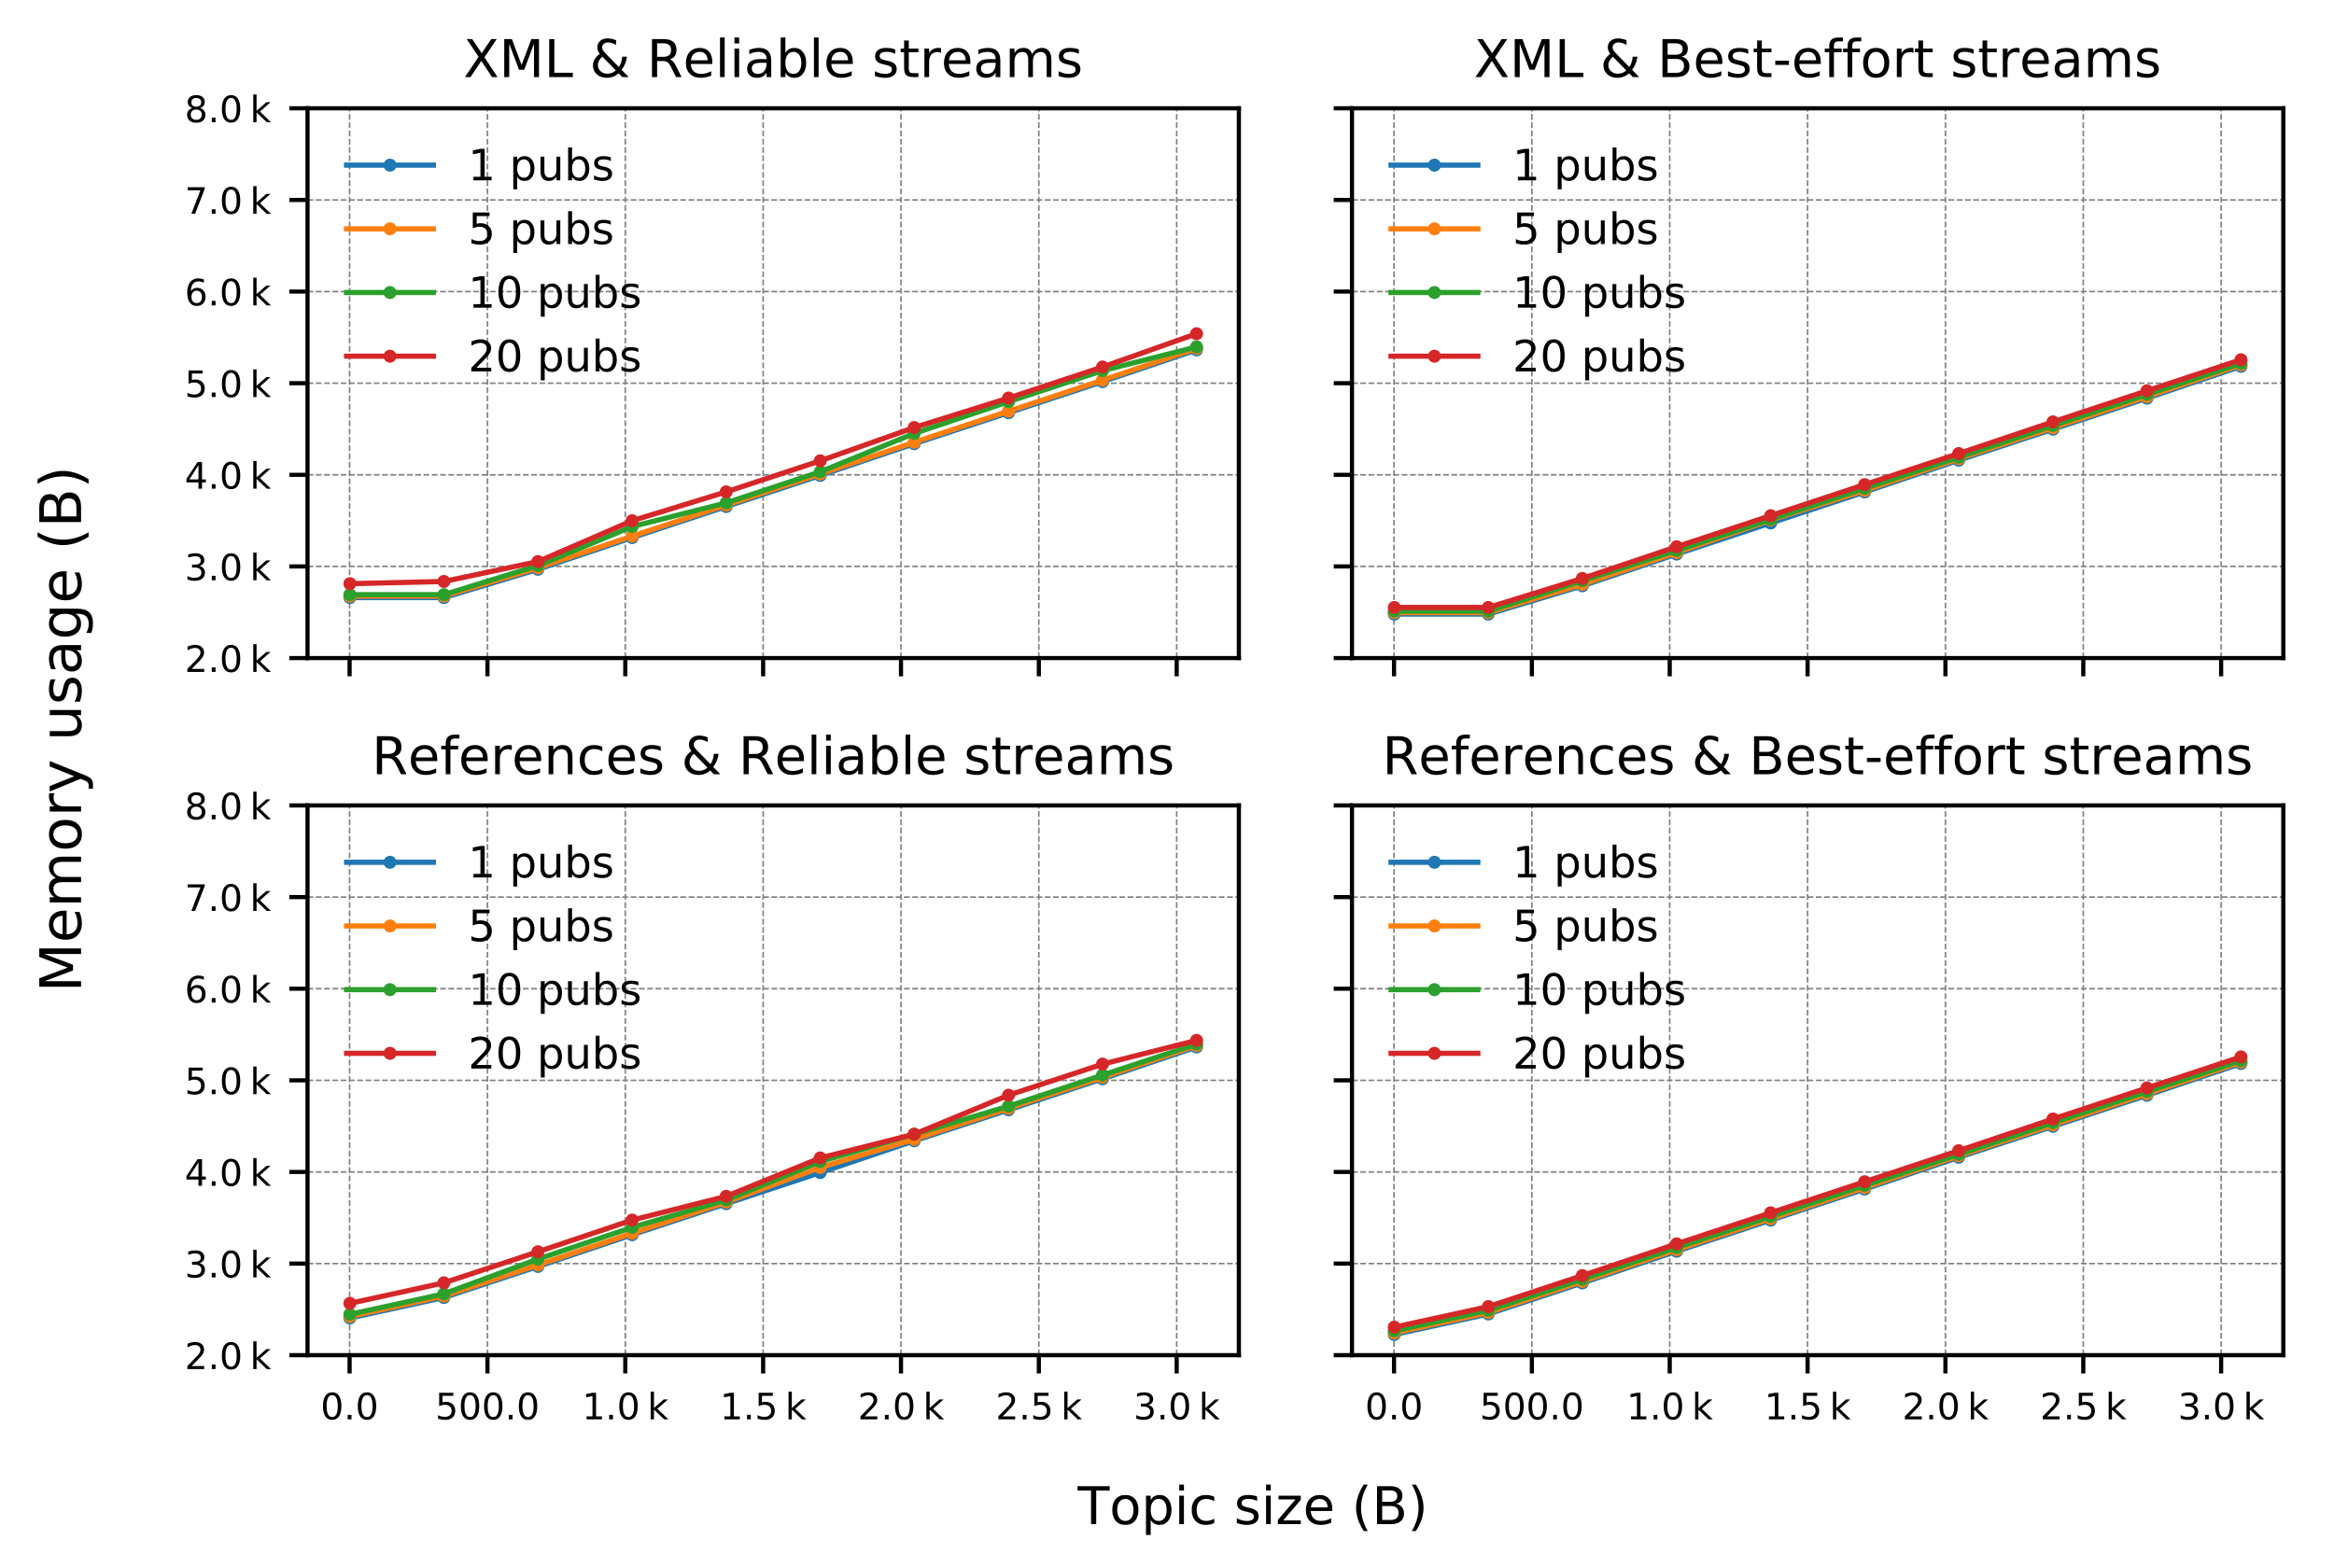 <?xml version="1.0" encoding="utf-8" standalone="no"?>
<!DOCTYPE svg PUBLIC "-//W3C//DTD SVG 1.1//EN"
  "http://www.w3.org/Graphics/SVG/1.1/DTD/svg11.dtd">
<!-- Created with matplotlib (http://matplotlib.org/) -->
<svg height="301pt" version="1.1" viewBox="0 0 448 301" width="448pt" xmlns="http://www.w3.org/2000/svg" xmlns:xlink="http://www.w3.org/1999/xlink">
 <defs>
  <style type="text/css">
*{stroke-linecap:butt;stroke-linejoin:round;}
  </style>
 </defs>
 <g id="figure_1">
  <g id="patch_1">
   <path d="M 0 301.918 
L 448.971 301.918 
L 448.971 0 
L 0 0 
z
" style="fill:#ffffff;"/>
  </g>
  <g id="axes_1">
   <g id="patch_2">
    <path d="M 59.03 126.348 
L 237.796 126.348 
L 237.796 20.798 
L 59.03 20.798 
z
" style="fill:#ffffff;"/>
   </g>
   <g id="matplotlib.axis_1">
    <g id="xtick_1">
     <g id="line2d_1">
      <path clip-path="url(#p2023a05af2)" d="M 67.103 126.348 
L 67.103 20.798 
" style="fill:none;stroke:#808080;stroke-dasharray:1.11,0.48;stroke-dashoffset:0;stroke-width:0.3;"/>
     </g>
     <g id="line2d_2">
      <defs>
       <path d="M 0 0 
L 0 3.5 
" id="m56c04abe41" style="stroke:#000000;stroke-width:0.8;"/>
      </defs>
      <g>
       <use style="stroke:#000000;stroke-width:0.8;" x="67.103" xlink:href="#m56c04abe41" y="126.348"/>
      </g>
     </g>
    </g>
    <g id="xtick_2">
     <g id="line2d_3">
      <path clip-path="url(#p2023a05af2)" d="M 93.562 126.348 
L 93.562 20.798 
" style="fill:none;stroke:#808080;stroke-dasharray:1.11,0.48;stroke-dashoffset:0;stroke-width:0.3;"/>
     </g>
     <g id="line2d_4">
      <g>
       <use style="stroke:#000000;stroke-width:0.8;" x="93.562" xlink:href="#m56c04abe41" y="126.348"/>
      </g>
     </g>
    </g>
    <g id="xtick_3">
     <g id="line2d_5">
      <path clip-path="url(#p2023a05af2)" d="M 120.022 126.348 
L 120.022 20.798 
" style="fill:none;stroke:#808080;stroke-dasharray:1.11,0.48;stroke-dashoffset:0;stroke-width:0.3;"/>
     </g>
     <g id="line2d_6">
      <g>
       <use style="stroke:#000000;stroke-width:0.8;" x="120.022" xlink:href="#m56c04abe41" y="126.348"/>
      </g>
     </g>
    </g>
    <g id="xtick_4">
     <g id="line2d_7">
      <path clip-path="url(#p2023a05af2)" d="M 146.481 126.348 
L 146.481 20.798 
" style="fill:none;stroke:#808080;stroke-dasharray:1.11,0.48;stroke-dashoffset:0;stroke-width:0.3;"/>
     </g>
     <g id="line2d_8">
      <g>
       <use style="stroke:#000000;stroke-width:0.8;" x="146.481" xlink:href="#m56c04abe41" y="126.348"/>
      </g>
     </g>
    </g>
    <g id="xtick_5">
     <g id="line2d_9">
      <path clip-path="url(#p2023a05af2)" d="M 172.941 126.348 
L 172.941 20.798 
" style="fill:none;stroke:#808080;stroke-dasharray:1.11,0.48;stroke-dashoffset:0;stroke-width:0.3;"/>
     </g>
     <g id="line2d_10">
      <g>
       <use style="stroke:#000000;stroke-width:0.8;" x="172.941" xlink:href="#m56c04abe41" y="126.348"/>
      </g>
     </g>
    </g>
    <g id="xtick_6">
     <g id="line2d_11">
      <path clip-path="url(#p2023a05af2)" d="M 199.4 126.348 
L 199.4 20.798 
" style="fill:none;stroke:#808080;stroke-dasharray:1.11,0.48;stroke-dashoffset:0;stroke-width:0.3;"/>
     </g>
     <g id="line2d_12">
      <g>
       <use style="stroke:#000000;stroke-width:0.8;" x="199.4" xlink:href="#m56c04abe41" y="126.348"/>
      </g>
     </g>
    </g>
    <g id="xtick_7">
     <g id="line2d_13">
      <path clip-path="url(#p2023a05af2)" d="M 225.86 126.348 
L 225.86 20.798 
" style="fill:none;stroke:#808080;stroke-dasharray:1.11,0.48;stroke-dashoffset:0;stroke-width:0.3;"/>
     </g>
     <g id="line2d_14">
      <g>
       <use style="stroke:#000000;stroke-width:0.8;" x="225.86" xlink:href="#m56c04abe41" y="126.348"/>
      </g>
     </g>
    </g>
   </g>
   <g id="matplotlib.axis_2">
    <g id="ytick_1">
     <g id="line2d_15">
      <path clip-path="url(#p2023a05af2)" d="M 59.03 126.348 
L 237.796 126.348 
" style="fill:none;stroke:#808080;stroke-dasharray:1.11,0.48;stroke-dashoffset:0;stroke-width:0.3;"/>
     </g>
     <g id="line2d_16">
      <defs>
       <path d="M 0 0 
L -3.5 0 
" id="md2044580da" style="stroke:#000000;stroke-width:0.8;"/>
      </defs>
      <g>
       <use style="stroke:#000000;stroke-width:0.8;" x="59.03" xlink:href="#md2044580da" y="126.348"/>
      </g>
     </g>
     <g id="text_1">
      <!-- 2.0 k -->
      <defs>
       <path d="M 19.188 8.297 
L 53.609 8.297 
L 53.609 0 
L 7.328 0 
L 7.328 8.297 
Q 12.938 14.109 22.625 23.891 
Q 32.328 33.688 34.812 36.531 
Q 39.547 41.844 41.422 45.531 
Q 43.312 49.219 43.312 52.781 
Q 43.312 58.594 39.234 62.25 
Q 35.156 65.922 28.609 65.922 
Q 23.969 65.922 18.812 64.312 
Q 13.672 62.703 7.812 59.422 
L 7.812 69.391 
Q 13.766 71.781 18.938 73 
Q 24.125 74.219 28.422 74.219 
Q 39.75 74.219 46.484 68.547 
Q 53.219 62.891 53.219 53.422 
Q 53.219 48.922 51.531 44.891 
Q 49.859 40.875 45.406 35.406 
Q 44.188 33.984 37.641 27.219 
Q 31.109 20.453 19.188 8.297 
z
" id="DejaVuSans-32"/>
       <path d="M 10.688 12.406 
L 21 12.406 
L 21 0 
L 10.688 0 
z
" id="DejaVuSans-2e"/>
       <path d="M 31.781 66.406 
Q 24.172 66.406 20.328 58.906 
Q 16.5 51.422 16.5 36.375 
Q 16.5 21.391 20.328 13.891 
Q 24.172 6.391 31.781 6.391 
Q 39.453 6.391 43.281 13.891 
Q 47.125 21.391 47.125 36.375 
Q 47.125 51.422 43.281 58.906 
Q 39.453 66.406 31.781 66.406 
z
M 31.781 74.219 
Q 44.047 74.219 50.516 64.516 
Q 56.984 54.828 56.984 36.375 
Q 56.984 17.969 50.516 8.266 
Q 44.047 -1.422 31.781 -1.422 
Q 19.531 -1.422 13.062 8.266 
Q 6.594 17.969 6.594 36.375 
Q 6.594 54.828 13.062 64.516 
Q 19.531 74.219 31.781 74.219 
z
" id="DejaVuSans-30"/>
       <path id="DejaVuSans-2009"/>
       <path d="M 9.078 75.984 
L 18.109 75.984 
L 18.109 31.109 
L 44.922 54.688 
L 56.391 54.688 
L 27.391 29.109 
L 57.625 0 
L 45.906 0 
L 18.109 26.703 
L 18.109 0 
L 9.078 0 
z
" id="DejaVuSans-6b"/>
      </defs>
      <g transform="translate(35.447 129.008)scale(0.07 -0.07)">
       <use xlink:href="#DejaVuSans-32"/>
       <use x="63.623" xlink:href="#DejaVuSans-2e"/>
       <use x="95.41" xlink:href="#DejaVuSans-30"/>
       <use x="159.033" xlink:href="#DejaVuSans-2009"/>
       <use x="179.004" xlink:href="#DejaVuSans-6b"/>
      </g>
     </g>
    </g>
    <g id="ytick_2">
     <g id="line2d_17">
      <path clip-path="url(#p2023a05af2)" d="M 59.03 108.757 
L 237.796 108.757 
" style="fill:none;stroke:#808080;stroke-dasharray:1.11,0.48;stroke-dashoffset:0;stroke-width:0.3;"/>
     </g>
     <g id="line2d_18">
      <g>
       <use style="stroke:#000000;stroke-width:0.8;" x="59.03" xlink:href="#md2044580da" y="108.757"/>
      </g>
     </g>
     <g id="text_2">
      <!-- 3.0 k -->
      <defs>
       <path d="M 40.578 39.312 
Q 47.656 37.797 51.625 33 
Q 55.609 28.219 55.609 21.188 
Q 55.609 10.406 48.188 4.484 
Q 40.766 -1.422 27.094 -1.422 
Q 22.516 -1.422 17.656 -0.516 
Q 12.797 0.391 7.625 2.203 
L 7.625 11.719 
Q 11.719 9.328 16.594 8.109 
Q 21.484 6.891 26.812 6.891 
Q 36.078 6.891 40.938 10.547 
Q 45.797 14.203 45.797 21.188 
Q 45.797 27.641 41.281 31.266 
Q 36.766 34.906 28.719 34.906 
L 20.219 34.906 
L 20.219 43.016 
L 29.109 43.016 
Q 36.375 43.016 40.234 45.922 
Q 44.094 48.828 44.094 54.297 
Q 44.094 59.906 40.109 62.906 
Q 36.141 65.922 28.719 65.922 
Q 24.656 65.922 20.016 65.031 
Q 15.375 64.156 9.812 62.312 
L 9.812 71.094 
Q 15.438 72.656 20.344 73.438 
Q 25.25 74.219 29.594 74.219 
Q 40.828 74.219 47.359 69.109 
Q 53.906 64.016 53.906 55.328 
Q 53.906 49.266 50.438 45.094 
Q 46.969 40.922 40.578 39.312 
z
" id="DejaVuSans-33"/>
      </defs>
      <g transform="translate(35.447 111.416)scale(0.07 -0.07)">
       <use xlink:href="#DejaVuSans-33"/>
       <use x="63.623" xlink:href="#DejaVuSans-2e"/>
       <use x="95.41" xlink:href="#DejaVuSans-30"/>
       <use x="159.033" xlink:href="#DejaVuSans-2009"/>
       <use x="179.004" xlink:href="#DejaVuSans-6b"/>
      </g>
     </g>
    </g>
    <g id="ytick_3">
     <g id="line2d_19">
      <path clip-path="url(#p2023a05af2)" d="M 59.03 91.165 
L 237.796 91.165 
" style="fill:none;stroke:#808080;stroke-dasharray:1.11,0.48;stroke-dashoffset:0;stroke-width:0.3;"/>
     </g>
     <g id="line2d_20">
      <g>
       <use style="stroke:#000000;stroke-width:0.8;" x="59.03" xlink:href="#md2044580da" y="91.165"/>
      </g>
     </g>
     <g id="text_3">
      <!-- 4.0 k -->
      <defs>
       <path d="M 37.797 64.312 
L 12.891 25.391 
L 37.797 25.391 
z
M 35.203 72.906 
L 47.609 72.906 
L 47.609 25.391 
L 58.016 25.391 
L 58.016 17.188 
L 47.609 17.188 
L 47.609 0 
L 37.797 0 
L 37.797 17.188 
L 4.891 17.188 
L 4.891 26.703 
z
" id="DejaVuSans-34"/>
      </defs>
      <g transform="translate(35.447 93.825)scale(0.07 -0.07)">
       <use xlink:href="#DejaVuSans-34"/>
       <use x="63.623" xlink:href="#DejaVuSans-2e"/>
       <use x="95.41" xlink:href="#DejaVuSans-30"/>
       <use x="159.033" xlink:href="#DejaVuSans-2009"/>
       <use x="179.004" xlink:href="#DejaVuSans-6b"/>
      </g>
     </g>
    </g>
    <g id="ytick_4">
     <g id="line2d_21">
      <path clip-path="url(#p2023a05af2)" d="M 59.03 73.573 
L 237.796 73.573 
" style="fill:none;stroke:#808080;stroke-dasharray:1.11,0.48;stroke-dashoffset:0;stroke-width:0.3;"/>
     </g>
     <g id="line2d_22">
      <g>
       <use style="stroke:#000000;stroke-width:0.8;" x="59.03" xlink:href="#md2044580da" y="73.573"/>
      </g>
     </g>
     <g id="text_4">
      <!-- 5.0 k -->
      <defs>
       <path d="M 10.797 72.906 
L 49.516 72.906 
L 49.516 64.594 
L 19.828 64.594 
L 19.828 46.734 
Q 21.969 47.469 24.109 47.828 
Q 26.266 48.188 28.422 48.188 
Q 40.625 48.188 47.75 41.5 
Q 54.891 34.812 54.891 23.391 
Q 54.891 11.625 47.562 5.094 
Q 40.234 -1.422 26.906 -1.422 
Q 22.312 -1.422 17.547 -0.641 
Q 12.797 0.141 7.719 1.703 
L 7.719 11.625 
Q 12.109 9.234 16.797 8.062 
Q 21.484 6.891 26.703 6.891 
Q 35.156 6.891 40.078 11.328 
Q 45.016 15.766 45.016 23.391 
Q 45.016 31 40.078 35.438 
Q 35.156 39.891 26.703 39.891 
Q 22.75 39.891 18.812 39.016 
Q 14.891 38.141 10.797 36.281 
z
" id="DejaVuSans-35"/>
      </defs>
      <g transform="translate(35.447 76.233)scale(0.07 -0.07)">
       <use xlink:href="#DejaVuSans-35"/>
       <use x="63.623" xlink:href="#DejaVuSans-2e"/>
       <use x="95.41" xlink:href="#DejaVuSans-30"/>
       <use x="159.033" xlink:href="#DejaVuSans-2009"/>
       <use x="179.004" xlink:href="#DejaVuSans-6b"/>
      </g>
     </g>
    </g>
    <g id="ytick_5">
     <g id="line2d_23">
      <path clip-path="url(#p2023a05af2)" d="M 59.03 55.982 
L 237.796 55.982 
" style="fill:none;stroke:#808080;stroke-dasharray:1.11,0.48;stroke-dashoffset:0;stroke-width:0.3;"/>
     </g>
     <g id="line2d_24">
      <g>
       <use style="stroke:#000000;stroke-width:0.8;" x="59.03" xlink:href="#md2044580da" y="55.982"/>
      </g>
     </g>
     <g id="text_5">
      <!-- 6.0 k -->
      <defs>
       <path d="M 33.016 40.375 
Q 26.375 40.375 22.484 35.828 
Q 18.609 31.297 18.609 23.391 
Q 18.609 15.531 22.484 10.953 
Q 26.375 6.391 33.016 6.391 
Q 39.656 6.391 43.531 10.953 
Q 47.406 15.531 47.406 23.391 
Q 47.406 31.297 43.531 35.828 
Q 39.656 40.375 33.016 40.375 
z
M 52.594 71.297 
L 52.594 62.312 
Q 48.875 64.062 45.094 64.984 
Q 41.312 65.922 37.594 65.922 
Q 27.828 65.922 22.672 59.328 
Q 17.531 52.734 16.797 39.406 
Q 19.672 43.656 24.016 45.922 
Q 28.375 48.188 33.594 48.188 
Q 44.578 48.188 50.953 41.516 
Q 57.328 34.859 57.328 23.391 
Q 57.328 12.156 50.688 5.359 
Q 44.047 -1.422 33.016 -1.422 
Q 20.359 -1.422 13.672 8.266 
Q 6.984 17.969 6.984 36.375 
Q 6.984 53.656 15.188 63.938 
Q 23.391 74.219 37.203 74.219 
Q 40.922 74.219 44.703 73.484 
Q 48.484 72.75 52.594 71.297 
z
" id="DejaVuSans-36"/>
      </defs>
      <g transform="translate(35.447 58.641)scale(0.07 -0.07)">
       <use xlink:href="#DejaVuSans-36"/>
       <use x="63.623" xlink:href="#DejaVuSans-2e"/>
       <use x="95.41" xlink:href="#DejaVuSans-30"/>
       <use x="159.033" xlink:href="#DejaVuSans-2009"/>
       <use x="179.004" xlink:href="#DejaVuSans-6b"/>
      </g>
     </g>
    </g>
    <g id="ytick_6">
     <g id="line2d_25">
      <path clip-path="url(#p2023a05af2)" d="M 59.03 38.39 
L 237.796 38.39 
" style="fill:none;stroke:#808080;stroke-dasharray:1.11,0.48;stroke-dashoffset:0;stroke-width:0.3;"/>
     </g>
     <g id="line2d_26">
      <g>
       <use style="stroke:#000000;stroke-width:0.8;" x="59.03" xlink:href="#md2044580da" y="38.39"/>
      </g>
     </g>
     <g id="text_6">
      <!-- 7.0 k -->
      <defs>
       <path d="M 8.203 72.906 
L 55.078 72.906 
L 55.078 68.703 
L 28.609 0 
L 18.312 0 
L 43.219 64.594 
L 8.203 64.594 
z
" id="DejaVuSans-37"/>
      </defs>
      <g transform="translate(35.447 41.05)scale(0.07 -0.07)">
       <use xlink:href="#DejaVuSans-37"/>
       <use x="63.623" xlink:href="#DejaVuSans-2e"/>
       <use x="95.41" xlink:href="#DejaVuSans-30"/>
       <use x="159.033" xlink:href="#DejaVuSans-2009"/>
       <use x="179.004" xlink:href="#DejaVuSans-6b"/>
      </g>
     </g>
    </g>
    <g id="ytick_7">
     <g id="line2d_27">
      <path clip-path="url(#p2023a05af2)" d="M 59.03 20.798 
L 237.796 20.798 
" style="fill:none;stroke:#808080;stroke-dasharray:1.11,0.48;stroke-dashoffset:0;stroke-width:0.3;"/>
     </g>
     <g id="line2d_28">
      <g>
       <use style="stroke:#000000;stroke-width:0.8;" x="59.03" xlink:href="#md2044580da" y="20.798"/>
      </g>
     </g>
     <g id="text_7">
      <!-- 8.0 k -->
      <defs>
       <path d="M 31.781 34.625 
Q 24.75 34.625 20.719 30.859 
Q 16.703 27.094 16.703 20.516 
Q 16.703 13.922 20.719 10.156 
Q 24.75 6.391 31.781 6.391 
Q 38.812 6.391 42.859 10.172 
Q 46.922 13.969 46.922 20.516 
Q 46.922 27.094 42.891 30.859 
Q 38.875 34.625 31.781 34.625 
z
M 21.922 38.812 
Q 15.578 40.375 12.031 44.719 
Q 8.5 49.078 8.5 55.328 
Q 8.5 64.062 14.719 69.141 
Q 20.953 74.219 31.781 74.219 
Q 42.672 74.219 48.875 69.141 
Q 55.078 64.062 55.078 55.328 
Q 55.078 49.078 51.531 44.719 
Q 48 40.375 41.703 38.812 
Q 48.828 37.156 52.797 32.312 
Q 56.781 27.484 56.781 20.516 
Q 56.781 9.906 50.312 4.234 
Q 43.844 -1.422 31.781 -1.422 
Q 19.734 -1.422 13.25 4.234 
Q 6.781 9.906 6.781 20.516 
Q 6.781 27.484 10.781 32.312 
Q 14.797 37.156 21.922 38.812 
z
M 18.312 54.391 
Q 18.312 48.734 21.844 45.562 
Q 25.391 42.391 31.781 42.391 
Q 38.141 42.391 41.719 45.562 
Q 45.312 48.734 45.312 54.391 
Q 45.312 60.062 41.719 63.234 
Q 38.141 66.406 31.781 66.406 
Q 25.391 66.406 21.844 63.234 
Q 18.312 60.062 18.312 54.391 
z
" id="DejaVuSans-38"/>
      </defs>
      <g transform="translate(35.447 23.458)scale(0.07 -0.07)">
       <use xlink:href="#DejaVuSans-38"/>
       <use x="63.623" xlink:href="#DejaVuSans-2e"/>
       <use x="95.41" xlink:href="#DejaVuSans-30"/>
       <use x="159.033" xlink:href="#DejaVuSans-2009"/>
       <use x="179.004" xlink:href="#DejaVuSans-6b"/>
      </g>
     </g>
    </g>
   </g>
   <g id="line2d_29">
    <path clip-path="url(#p2023a05af2)" d="M 67.156 114.738 
L 85.201 114.738 
L 103.247 109.302 
L 121.345 103.215 
L 139.39 97.252 
L 157.436 91.288 
L 175.481 85.184 
L 193.579 79.238 
L 211.625 73.274 
L 229.67 67.17 
" style="fill:none;stroke:#1f77b4;stroke-linecap:square;"/>
    <defs>
     <path d="M 0 0.75 
C 0.199 0.75 0.39 0.671 0.53 0.53 
C 0.671 0.39 0.75 0.199 0.75 0 
C 0.75 -0.199 0.671 -0.39 0.53 -0.53 
C 0.39 -0.671 0.199 -0.75 0 -0.75 
C -0.199 -0.75 -0.39 -0.671 -0.53 -0.53 
C -0.671 -0.39 -0.75 -0.199 -0.75 0 
C -0.75 0.199 -0.671 0.39 -0.53 0.53 
C -0.39 0.671 -0.199 0.75 0 0.75 
z
" id="m67f0326e49" style="stroke:#1f77b4;"/>
    </defs>
    <g clip-path="url(#p2023a05af2)">
     <use style="fill:#1f77b4;stroke:#1f77b4;" x="67.156" xlink:href="#m67f0326e49" y="114.738"/>
     <use style="fill:#1f77b4;stroke:#1f77b4;" x="85.201" xlink:href="#m67f0326e49" y="114.738"/>
     <use style="fill:#1f77b4;stroke:#1f77b4;" x="103.247" xlink:href="#m67f0326e49" y="109.302"/>
     <use style="fill:#1f77b4;stroke:#1f77b4;" x="121.345" xlink:href="#m67f0326e49" y="103.215"/>
     <use style="fill:#1f77b4;stroke:#1f77b4;" x="139.39" xlink:href="#m67f0326e49" y="97.252"/>
     <use style="fill:#1f77b4;stroke:#1f77b4;" x="157.436" xlink:href="#m67f0326e49" y="91.288"/>
     <use style="fill:#1f77b4;stroke:#1f77b4;" x="175.481" xlink:href="#m67f0326e49" y="85.184"/>
     <use style="fill:#1f77b4;stroke:#1f77b4;" x="193.579" xlink:href="#m67f0326e49" y="79.238"/>
     <use style="fill:#1f77b4;stroke:#1f77b4;" x="211.625" xlink:href="#m67f0326e49" y="73.274"/>
     <use style="fill:#1f77b4;stroke:#1f77b4;" x="229.67" xlink:href="#m67f0326e49" y="67.17"/>
    </g>
   </g>
   <g id="line2d_30">
    <path clip-path="url(#p2023a05af2)" d="M 67.156 114.456 
L 85.201 114.456 
L 103.247 109.021 
L 121.345 102.934 
L 139.39 96.97 
L 157.436 91.007 
L 175.481 84.902 
L 193.579 78.956 
L 211.625 72.993 
L 229.67 66.889 
" style="fill:none;stroke:#ff7f0e;stroke-linecap:square;"/>
    <defs>
     <path d="M 0 0.75 
C 0.199 0.75 0.39 0.671 0.53 0.53 
C 0.671 0.39 0.75 0.199 0.75 0 
C 0.75 -0.199 0.671 -0.39 0.53 -0.53 
C 0.39 -0.671 0.199 -0.75 0 -0.75 
C -0.199 -0.75 -0.39 -0.671 -0.53 -0.53 
C -0.671 -0.39 -0.75 -0.199 -0.75 0 
C -0.75 0.199 -0.671 0.39 -0.53 0.53 
C -0.39 0.671 -0.199 0.75 0 0.75 
z
" id="mdd1ff08f99" style="stroke:#ff7f0e;"/>
    </defs>
    <g clip-path="url(#p2023a05af2)">
     <use style="fill:#ff7f0e;stroke:#ff7f0e;" x="67.156" xlink:href="#mdd1ff08f99" y="114.456"/>
     <use style="fill:#ff7f0e;stroke:#ff7f0e;" x="85.201" xlink:href="#mdd1ff08f99" y="114.456"/>
     <use style="fill:#ff7f0e;stroke:#ff7f0e;" x="103.247" xlink:href="#mdd1ff08f99" y="109.021"/>
     <use style="fill:#ff7f0e;stroke:#ff7f0e;" x="121.345" xlink:href="#mdd1ff08f99" y="102.934"/>
     <use style="fill:#ff7f0e;stroke:#ff7f0e;" x="139.39" xlink:href="#mdd1ff08f99" y="96.97"/>
     <use style="fill:#ff7f0e;stroke:#ff7f0e;" x="157.436" xlink:href="#mdd1ff08f99" y="91.007"/>
     <use style="fill:#ff7f0e;stroke:#ff7f0e;" x="175.481" xlink:href="#mdd1ff08f99" y="84.902"/>
     <use style="fill:#ff7f0e;stroke:#ff7f0e;" x="193.579" xlink:href="#mdd1ff08f99" y="78.956"/>
     <use style="fill:#ff7f0e;stroke:#ff7f0e;" x="211.625" xlink:href="#mdd1ff08f99" y="72.993"/>
     <use style="fill:#ff7f0e;stroke:#ff7f0e;" x="229.67" xlink:href="#mdd1ff08f99" y="66.889"/>
    </g>
   </g>
   <g id="line2d_31">
    <path clip-path="url(#p2023a05af2)" d="M 67.156 114.175 
L 85.201 114.175 
L 103.247 108.598 
L 121.345 101.104 
L 139.39 96.548 
L 157.436 90.585 
L 175.481 83.214 
L 193.579 77.127 
L 211.625 71.163 
L 229.67 66.607 
" style="fill:none;stroke:#2ca02c;stroke-linecap:square;"/>
    <defs>
     <path d="M 0 0.75 
C 0.199 0.75 0.39 0.671 0.53 0.53 
C 0.671 0.39 0.75 0.199 0.75 0 
C 0.75 -0.199 0.671 -0.39 0.53 -0.53 
C 0.39 -0.671 0.199 -0.75 0 -0.75 
C -0.199 -0.75 -0.39 -0.671 -0.53 -0.53 
C -0.671 -0.39 -0.75 -0.199 -0.75 0 
C -0.75 0.199 -0.671 0.39 -0.53 0.53 
C -0.39 0.671 -0.199 0.75 0 0.75 
z
" id="m0a82d655d7" style="stroke:#2ca02c;"/>
    </defs>
    <g clip-path="url(#p2023a05af2)">
     <use style="fill:#2ca02c;stroke:#2ca02c;" x="67.156" xlink:href="#m0a82d655d7" y="114.175"/>
     <use style="fill:#2ca02c;stroke:#2ca02c;" x="85.201" xlink:href="#m0a82d655d7" y="114.175"/>
     <use style="fill:#2ca02c;stroke:#2ca02c;" x="103.247" xlink:href="#m0a82d655d7" y="108.598"/>
     <use style="fill:#2ca02c;stroke:#2ca02c;" x="121.345" xlink:href="#m0a82d655d7" y="101.104"/>
     <use style="fill:#2ca02c;stroke:#2ca02c;" x="139.39" xlink:href="#m0a82d655d7" y="96.548"/>
     <use style="fill:#2ca02c;stroke:#2ca02c;" x="157.436" xlink:href="#m0a82d655d7" y="90.585"/>
     <use style="fill:#2ca02c;stroke:#2ca02c;" x="175.481" xlink:href="#m0a82d655d7" y="83.214"/>
     <use style="fill:#2ca02c;stroke:#2ca02c;" x="193.579" xlink:href="#m0a82d655d7" y="77.127"/>
     <use style="fill:#2ca02c;stroke:#2ca02c;" x="211.625" xlink:href="#m0a82d655d7" y="71.163"/>
     <use style="fill:#2ca02c;stroke:#2ca02c;" x="229.67" xlink:href="#m0a82d655d7" y="66.607"/>
    </g>
   </g>
   <g id="line2d_32">
    <path clip-path="url(#p2023a05af2)" d="M 67.156 112.064 
L 85.201 111.642 
L 103.247 107.824 
L 121.345 99.979 
L 139.39 94.437 
L 157.436 88.474 
L 175.481 82.088 
L 193.579 76.423 
L 211.625 70.46 
L 229.67 64.074 
" style="fill:none;stroke:#d62728;stroke-linecap:square;"/>
    <defs>
     <path d="M 0 0.75 
C 0.199 0.75 0.39 0.671 0.53 0.53 
C 0.671 0.39 0.75 0.199 0.75 0 
C 0.75 -0.199 0.671 -0.39 0.53 -0.53 
C 0.39 -0.671 0.199 -0.75 0 -0.75 
C -0.199 -0.75 -0.39 -0.671 -0.53 -0.53 
C -0.671 -0.39 -0.75 -0.199 -0.75 0 
C -0.75 0.199 -0.671 0.39 -0.53 0.53 
C -0.39 0.671 -0.199 0.75 0 0.75 
z
" id="m9c0398dbba" style="stroke:#d62728;"/>
    </defs>
    <g clip-path="url(#p2023a05af2)">
     <use style="fill:#d62728;stroke:#d62728;" x="67.156" xlink:href="#m9c0398dbba" y="112.064"/>
     <use style="fill:#d62728;stroke:#d62728;" x="85.201" xlink:href="#m9c0398dbba" y="111.642"/>
     <use style="fill:#d62728;stroke:#d62728;" x="103.247" xlink:href="#m9c0398dbba" y="107.824"/>
     <use style="fill:#d62728;stroke:#d62728;" x="121.345" xlink:href="#m9c0398dbba" y="99.979"/>
     <use style="fill:#d62728;stroke:#d62728;" x="139.39" xlink:href="#m9c0398dbba" y="94.437"/>
     <use style="fill:#d62728;stroke:#d62728;" x="157.436" xlink:href="#m9c0398dbba" y="88.474"/>
     <use style="fill:#d62728;stroke:#d62728;" x="175.481" xlink:href="#m9c0398dbba" y="82.088"/>
     <use style="fill:#d62728;stroke:#d62728;" x="193.579" xlink:href="#m9c0398dbba" y="76.423"/>
     <use style="fill:#d62728;stroke:#d62728;" x="211.625" xlink:href="#m9c0398dbba" y="70.46"/>
     <use style="fill:#d62728;stroke:#d62728;" x="229.67" xlink:href="#m9c0398dbba" y="64.074"/>
    </g>
   </g>
   <g id="patch_3">
    <path d="M 59.03 126.348 
L 59.03 20.798 
" style="fill:none;stroke:#000000;stroke-linecap:square;stroke-linejoin:miter;stroke-width:0.8;"/>
   </g>
   <g id="patch_4">
    <path d="M 237.796 126.348 
L 237.796 20.798 
" style="fill:none;stroke:#000000;stroke-linecap:square;stroke-linejoin:miter;stroke-width:0.8;"/>
   </g>
   <g id="patch_5">
    <path d="M 59.03 126.348 
L 237.796 126.348 
" style="fill:none;stroke:#000000;stroke-linecap:square;stroke-linejoin:miter;stroke-width:0.8;"/>
   </g>
   <g id="patch_6">
    <path d="M 59.03 20.798 
L 237.796 20.798 
" style="fill:none;stroke:#000000;stroke-linecap:square;stroke-linejoin:miter;stroke-width:0.8;"/>
   </g>
   <g id="text_8">
    <!-- XML &amp; Reliable streams -->
    <defs>
     <path d="M 6.297 72.906 
L 16.891 72.906 
L 35.016 45.797 
L 53.219 72.906 
L 63.812 72.906 
L 40.375 37.891 
L 65.375 0 
L 54.781 0 
L 34.281 31 
L 13.625 0 
L 2.984 0 
L 29 38.922 
z
" id="DejaVuSans-58"/>
     <path d="M 9.812 72.906 
L 24.516 72.906 
L 43.109 23.297 
L 61.812 72.906 
L 76.516 72.906 
L 76.516 0 
L 66.891 0 
L 66.891 64.016 
L 48.094 14.016 
L 38.188 14.016 
L 19.391 64.016 
L 19.391 0 
L 9.812 0 
z
" id="DejaVuSans-4d"/>
     <path d="M 9.812 72.906 
L 19.672 72.906 
L 19.672 8.297 
L 55.172 8.297 
L 55.172 0 
L 9.812 0 
z
" id="DejaVuSans-4c"/>
     <path id="DejaVuSans-20"/>
     <path d="M 24.312 39.203 
Q 19.875 35.25 17.797 31.312 
Q 15.719 27.391 15.719 23.094 
Q 15.719 15.969 20.891 11.234 
Q 26.078 6.5 33.891 6.5 
Q 38.531 6.5 42.578 8.031 
Q 46.625 9.578 50.203 12.703 
z
M 31.203 44.672 
L 56 19.281 
Q 58.891 23.641 60.5 28.594 
Q 62.109 33.547 62.406 39.109 
L 71.484 39.109 
Q 70.906 32.672 68.359 26.359 
Q 65.828 20.062 61.281 13.922 
L 74.906 0 
L 62.594 0 
L 55.609 7.172 
Q 50.531 2.828 44.969 0.703 
Q 39.406 -1.422 33.016 -1.422 
Q 21.234 -1.422 13.766 5.297 
Q 6.297 12.016 6.297 22.516 
Q 6.297 28.766 9.562 34.25 
Q 12.844 39.75 19.391 44.578 
Q 17.047 47.656 15.812 50.703 
Q 14.594 53.766 14.594 56.688 
Q 14.594 64.594 20.016 69.406 
Q 25.438 74.219 34.422 74.219 
Q 38.484 74.219 42.5 73.344 
Q 46.531 72.469 50.688 70.703 
L 50.688 61.812 
Q 46.438 64.109 42.578 65.297 
Q 38.719 66.5 35.406 66.5 
Q 30.281 66.5 27.078 63.781 
Q 23.875 61.078 23.875 56.781 
Q 23.875 54.297 25.312 51.781 
Q 26.766 49.266 31.203 44.672 
z
" id="DejaVuSans-26"/>
     <path d="M 44.391 34.188 
Q 47.562 33.109 50.562 29.594 
Q 53.562 26.078 56.594 19.922 
L 66.609 0 
L 56 0 
L 46.688 18.703 
Q 43.062 26.031 39.672 28.422 
Q 36.281 30.812 30.422 30.812 
L 19.672 30.812 
L 19.672 0 
L 9.812 0 
L 9.812 72.906 
L 32.078 72.906 
Q 44.578 72.906 50.734 67.672 
Q 56.891 62.453 56.891 51.906 
Q 56.891 45.016 53.688 40.469 
Q 50.484 35.938 44.391 34.188 
z
M 19.672 64.797 
L 19.672 38.922 
L 32.078 38.922 
Q 39.203 38.922 42.844 42.219 
Q 46.484 45.516 46.484 51.906 
Q 46.484 58.297 42.844 61.547 
Q 39.203 64.797 32.078 64.797 
z
" id="DejaVuSans-52"/>
     <path d="M 56.203 29.594 
L 56.203 25.203 
L 14.891 25.203 
Q 15.484 15.922 20.484 11.062 
Q 25.484 6.203 34.422 6.203 
Q 39.594 6.203 44.453 7.469 
Q 49.312 8.734 54.109 11.281 
L 54.109 2.781 
Q 49.266 0.734 44.188 -0.344 
Q 39.109 -1.422 33.891 -1.422 
Q 20.797 -1.422 13.156 6.188 
Q 5.516 13.812 5.516 26.812 
Q 5.516 40.234 12.766 48.109 
Q 20.016 56 32.328 56 
Q 43.359 56 49.781 48.891 
Q 56.203 41.797 56.203 29.594 
z
M 47.219 32.234 
Q 47.125 39.594 43.094 43.984 
Q 39.062 48.391 32.422 48.391 
Q 24.906 48.391 20.391 44.141 
Q 15.875 39.891 15.188 32.172 
z
" id="DejaVuSans-65"/>
     <path d="M 9.422 75.984 
L 18.406 75.984 
L 18.406 0 
L 9.422 0 
z
" id="DejaVuSans-6c"/>
     <path d="M 9.422 54.688 
L 18.406 54.688 
L 18.406 0 
L 9.422 0 
z
M 9.422 75.984 
L 18.406 75.984 
L 18.406 64.594 
L 9.422 64.594 
z
" id="DejaVuSans-69"/>
     <path d="M 34.281 27.484 
Q 23.391 27.484 19.188 25 
Q 14.984 22.516 14.984 16.5 
Q 14.984 11.719 18.141 8.906 
Q 21.297 6.109 26.703 6.109 
Q 34.188 6.109 38.703 11.406 
Q 43.219 16.703 43.219 25.484 
L 43.219 27.484 
z
M 52.203 31.203 
L 52.203 0 
L 43.219 0 
L 43.219 8.297 
Q 40.141 3.328 35.547 0.953 
Q 30.953 -1.422 24.312 -1.422 
Q 15.922 -1.422 10.953 3.297 
Q 6 8.016 6 15.922 
Q 6 25.141 12.172 29.828 
Q 18.359 34.516 30.609 34.516 
L 43.219 34.516 
L 43.219 35.406 
Q 43.219 41.609 39.141 45 
Q 35.062 48.391 27.688 48.391 
Q 23 48.391 18.547 47.266 
Q 14.109 46.141 10.016 43.891 
L 10.016 52.203 
Q 14.938 54.109 19.578 55.047 
Q 24.219 56 28.609 56 
Q 40.484 56 46.344 49.844 
Q 52.203 43.703 52.203 31.203 
z
" id="DejaVuSans-61"/>
     <path d="M 48.688 27.297 
Q 48.688 37.203 44.609 42.844 
Q 40.531 48.484 33.406 48.484 
Q 26.266 48.484 22.188 42.844 
Q 18.109 37.203 18.109 27.297 
Q 18.109 17.391 22.188 11.75 
Q 26.266 6.109 33.406 6.109 
Q 40.531 6.109 44.609 11.75 
Q 48.688 17.391 48.688 27.297 
z
M 18.109 46.391 
Q 20.953 51.266 25.266 53.625 
Q 29.594 56 35.594 56 
Q 45.562 56 51.781 48.094 
Q 58.016 40.188 58.016 27.297 
Q 58.016 14.406 51.781 6.484 
Q 45.562 -1.422 35.594 -1.422 
Q 29.594 -1.422 25.266 0.953 
Q 20.953 3.328 18.109 8.203 
L 18.109 0 
L 9.078 0 
L 9.078 75.984 
L 18.109 75.984 
z
" id="DejaVuSans-62"/>
     <path d="M 44.281 53.078 
L 44.281 44.578 
Q 40.484 46.531 36.375 47.5 
Q 32.281 48.484 27.875 48.484 
Q 21.188 48.484 17.844 46.438 
Q 14.5 44.391 14.5 40.281 
Q 14.5 37.156 16.891 35.375 
Q 19.281 33.594 26.516 31.984 
L 29.594 31.297 
Q 39.156 29.25 43.188 25.516 
Q 47.219 21.781 47.219 15.094 
Q 47.219 7.469 41.188 3.016 
Q 35.156 -1.422 24.609 -1.422 
Q 20.219 -1.422 15.453 -0.562 
Q 10.688 0.297 5.422 2 
L 5.422 11.281 
Q 10.406 8.688 15.234 7.391 
Q 20.062 6.109 24.812 6.109 
Q 31.156 6.109 34.562 8.281 
Q 37.984 10.453 37.984 14.406 
Q 37.984 18.062 35.516 20.016 
Q 33.062 21.969 24.703 23.781 
L 21.578 24.516 
Q 13.234 26.266 9.516 29.906 
Q 5.812 33.547 5.812 39.891 
Q 5.812 47.609 11.281 51.797 
Q 16.75 56 26.812 56 
Q 31.781 56 36.172 55.266 
Q 40.578 54.547 44.281 53.078 
z
" id="DejaVuSans-73"/>
     <path d="M 18.312 70.219 
L 18.312 54.688 
L 36.812 54.688 
L 36.812 47.703 
L 18.312 47.703 
L 18.312 18.016 
Q 18.312 11.328 20.141 9.422 
Q 21.969 7.516 27.594 7.516 
L 36.812 7.516 
L 36.812 0 
L 27.594 0 
Q 17.188 0 13.234 3.875 
Q 9.281 7.766 9.281 18.016 
L 9.281 47.703 
L 2.688 47.703 
L 2.688 54.688 
L 9.281 54.688 
L 9.281 70.219 
z
" id="DejaVuSans-74"/>
     <path d="M 41.109 46.297 
Q 39.594 47.172 37.812 47.578 
Q 36.031 48 33.891 48 
Q 26.266 48 22.188 43.047 
Q 18.109 38.094 18.109 28.812 
L 18.109 0 
L 9.078 0 
L 9.078 54.688 
L 18.109 54.688 
L 18.109 46.188 
Q 20.953 51.172 25.484 53.578 
Q 30.031 56 36.531 56 
Q 37.453 56 38.578 55.875 
Q 39.703 55.766 41.062 55.516 
z
" id="DejaVuSans-72"/>
     <path d="M 52 44.188 
Q 55.375 50.25 60.062 53.125 
Q 64.75 56 71.094 56 
Q 79.641 56 84.281 50.016 
Q 88.922 44.047 88.922 33.016 
L 88.922 0 
L 79.891 0 
L 79.891 32.719 
Q 79.891 40.578 77.094 44.375 
Q 74.312 48.188 68.609 48.188 
Q 61.625 48.188 57.562 43.547 
Q 53.516 38.922 53.516 30.906 
L 53.516 0 
L 44.484 0 
L 44.484 32.719 
Q 44.484 40.625 41.703 44.406 
Q 38.922 48.188 33.109 48.188 
Q 26.219 48.188 22.156 43.531 
Q 18.109 38.875 18.109 30.906 
L 18.109 0 
L 9.078 0 
L 9.078 54.688 
L 18.109 54.688 
L 18.109 46.188 
Q 21.188 51.219 25.484 53.609 
Q 29.781 56 35.688 56 
Q 41.656 56 45.828 52.969 
Q 50 49.953 52 44.188 
z
" id="DejaVuSans-6d"/>
    </defs>
    <g transform="translate(88.957 14.798)scale(0.1 -0.1)">
     <use xlink:href="#DejaVuSans-58"/>
     <use x="68.506" xlink:href="#DejaVuSans-4d"/>
     <use x="154.785" xlink:href="#DejaVuSans-4c"/>
     <use x="210.498" xlink:href="#DejaVuSans-20"/>
     <use x="242.285" xlink:href="#DejaVuSans-26"/>
     <use x="320.264" xlink:href="#DejaVuSans-20"/>
     <use x="352.051" xlink:href="#DejaVuSans-52"/>
     <use x="421.471" xlink:href="#DejaVuSans-65"/>
     <use x="482.994" xlink:href="#DejaVuSans-6c"/>
     <use x="510.777" xlink:href="#DejaVuSans-69"/>
     <use x="538.561" xlink:href="#DejaVuSans-61"/>
     <use x="599.84" xlink:href="#DejaVuSans-62"/>
     <use x="663.316" xlink:href="#DejaVuSans-6c"/>
     <use x="691.1" xlink:href="#DejaVuSans-65"/>
     <use x="752.623" xlink:href="#DejaVuSans-20"/>
     <use x="784.41" xlink:href="#DejaVuSans-73"/>
     <use x="836.51" xlink:href="#DejaVuSans-74"/>
     <use x="875.719" xlink:href="#DejaVuSans-72"/>
     <use x="916.801" xlink:href="#DejaVuSans-65"/>
     <use x="978.324" xlink:href="#DejaVuSans-61"/>
     <use x="1039.604" xlink:href="#DejaVuSans-6d"/>
     <use x="1137.016" xlink:href="#DejaVuSans-73"/>
    </g>
   </g>
   <g id="legend_1">
    <g id="line2d_33">
     <path d="M 66.527 31.709 
L 83.187 31.709 
" style="fill:none;stroke:#1f77b4;stroke-linecap:square;"/>
    </g>
    <g id="line2d_34">
     <g>
      <use style="fill:#1f77b4;stroke:#1f77b4;" x="74.857" xlink:href="#m67f0326e49" y="31.709"/>
     </g>
    </g>
    <g id="text_9">
     <!-- 1 pubs -->
     <defs>
      <path d="M 12.406 8.297 
L 28.516 8.297 
L 28.516 63.922 
L 10.984 60.406 
L 10.984 69.391 
L 28.422 72.906 
L 38.281 72.906 
L 38.281 8.297 
L 54.391 8.297 
L 54.391 0 
L 12.406 0 
z
" id="DejaVuSans-31"/>
      <path d="M 18.109 8.203 
L 18.109 -20.797 
L 9.078 -20.797 
L 9.078 54.688 
L 18.109 54.688 
L 18.109 46.391 
Q 20.953 51.266 25.266 53.625 
Q 29.594 56 35.594 56 
Q 45.562 56 51.781 48.094 
Q 58.016 40.188 58.016 27.297 
Q 58.016 14.406 51.781 6.484 
Q 45.562 -1.422 35.594 -1.422 
Q 29.594 -1.422 25.266 0.953 
Q 20.953 3.328 18.109 8.203 
z
M 48.688 27.297 
Q 48.688 37.203 44.609 42.844 
Q 40.531 48.484 33.406 48.484 
Q 26.266 48.484 22.188 42.844 
Q 18.109 37.203 18.109 27.297 
Q 18.109 17.391 22.188 11.75 
Q 26.266 6.109 33.406 6.109 
Q 40.531 6.109 44.609 11.75 
Q 48.688 17.391 48.688 27.297 
z
" id="DejaVuSans-70"/>
      <path d="M 8.5 21.578 
L 8.5 54.688 
L 17.484 54.688 
L 17.484 21.922 
Q 17.484 14.156 20.5 10.266 
Q 23.531 6.391 29.594 6.391 
Q 36.859 6.391 41.078 11.031 
Q 45.312 15.672 45.312 23.688 
L 45.312 54.688 
L 54.297 54.688 
L 54.297 0 
L 45.312 0 
L 45.312 8.406 
Q 42.047 3.422 37.719 1 
Q 33.406 -1.422 27.688 -1.422 
Q 18.266 -1.422 13.375 4.438 
Q 8.5 10.297 8.5 21.578 
z
M 31.109 56 
z
" id="DejaVuSans-75"/>
     </defs>
     <g transform="translate(89.851 34.625)scale(0.083 -0.083)">
      <use xlink:href="#DejaVuSans-31"/>
      <use x="63.623" xlink:href="#DejaVuSans-20"/>
      <use x="95.41" xlink:href="#DejaVuSans-70"/>
      <use x="158.887" xlink:href="#DejaVuSans-75"/>
      <use x="222.266" xlink:href="#DejaVuSans-62"/>
      <use x="285.742" xlink:href="#DejaVuSans-73"/>
     </g>
    </g>
    <g id="line2d_35">
     <path d="M 66.527 43.936 
L 83.187 43.936 
" style="fill:none;stroke:#ff7f0e;stroke-linecap:square;"/>
    </g>
    <g id="line2d_36">
     <g>
      <use style="fill:#ff7f0e;stroke:#ff7f0e;" x="74.857" xlink:href="#mdd1ff08f99" y="43.936"/>
     </g>
    </g>
    <g id="text_10">
     <!-- 5 pubs -->
     <g transform="translate(89.851 46.852)scale(0.083 -0.083)">
      <use xlink:href="#DejaVuSans-35"/>
      <use x="63.623" xlink:href="#DejaVuSans-20"/>
      <use x="95.41" xlink:href="#DejaVuSans-70"/>
      <use x="158.887" xlink:href="#DejaVuSans-75"/>
      <use x="222.266" xlink:href="#DejaVuSans-62"/>
      <use x="285.742" xlink:href="#DejaVuSans-73"/>
     </g>
    </g>
    <g id="line2d_37">
     <path d="M 66.527 56.163 
L 83.187 56.163 
" style="fill:none;stroke:#2ca02c;stroke-linecap:square;"/>
    </g>
    <g id="line2d_38">
     <g>
      <use style="fill:#2ca02c;stroke:#2ca02c;" x="74.857" xlink:href="#m0a82d655d7" y="56.163"/>
     </g>
    </g>
    <g id="text_11">
     <!-- 10 pubs -->
     <g transform="translate(89.851 59.079)scale(0.083 -0.083)">
      <use xlink:href="#DejaVuSans-31"/>
      <use x="63.623" xlink:href="#DejaVuSans-30"/>
      <use x="127.246" xlink:href="#DejaVuSans-20"/>
      <use x="159.033" xlink:href="#DejaVuSans-70"/>
      <use x="222.51" xlink:href="#DejaVuSans-75"/>
      <use x="285.889" xlink:href="#DejaVuSans-62"/>
      <use x="349.365" xlink:href="#DejaVuSans-73"/>
     </g>
    </g>
    <g id="line2d_39">
     <path d="M 66.527 68.39 
L 83.187 68.39 
" style="fill:none;stroke:#d62728;stroke-linecap:square;"/>
    </g>
    <g id="line2d_40">
     <g>
      <use style="fill:#d62728;stroke:#d62728;" x="74.857" xlink:href="#m9c0398dbba" y="68.39"/>
     </g>
    </g>
    <g id="text_12">
     <!-- 20 pubs -->
     <g transform="translate(89.851 71.306)scale(0.083 -0.083)">
      <use xlink:href="#DejaVuSans-32"/>
      <use x="63.623" xlink:href="#DejaVuSans-30"/>
      <use x="127.246" xlink:href="#DejaVuSans-20"/>
      <use x="159.033" xlink:href="#DejaVuSans-70"/>
      <use x="222.51" xlink:href="#DejaVuSans-75"/>
      <use x="285.889" xlink:href="#DejaVuSans-62"/>
      <use x="349.365" xlink:href="#DejaVuSans-73"/>
     </g>
    </g>
   </g>
  </g>
  <g id="axes_2">
   <g id="patch_7">
    <path d="M 259.505 126.348 
L 438.271 126.348 
L 438.271 20.798 
L 259.505 20.798 
z
" style="fill:#ffffff;"/>
   </g>
   <g id="matplotlib.axis_3">
    <g id="xtick_8">
     <g id="line2d_41">
      <path clip-path="url(#p9b0ffaa6ca)" d="M 267.578 126.348 
L 267.578 20.798 
" style="fill:none;stroke:#808080;stroke-dasharray:1.11,0.48;stroke-dashoffset:0;stroke-width:0.3;"/>
     </g>
     <g id="line2d_42">
      <g>
       <use style="stroke:#000000;stroke-width:0.8;" x="267.578" xlink:href="#m56c04abe41" y="126.348"/>
      </g>
     </g>
    </g>
    <g id="xtick_9">
     <g id="line2d_43">
      <path clip-path="url(#p9b0ffaa6ca)" d="M 294.037 126.348 
L 294.037 20.798 
" style="fill:none;stroke:#808080;stroke-dasharray:1.11,0.48;stroke-dashoffset:0;stroke-width:0.3;"/>
     </g>
     <g id="line2d_44">
      <g>
       <use style="stroke:#000000;stroke-width:0.8;" x="294.037" xlink:href="#m56c04abe41" y="126.348"/>
      </g>
     </g>
    </g>
    <g id="xtick_10">
     <g id="line2d_45">
      <path clip-path="url(#p9b0ffaa6ca)" d="M 320.497 126.348 
L 320.497 20.798 
" style="fill:none;stroke:#808080;stroke-dasharray:1.11,0.48;stroke-dashoffset:0;stroke-width:0.3;"/>
     </g>
     <g id="line2d_46">
      <g>
       <use style="stroke:#000000;stroke-width:0.8;" x="320.497" xlink:href="#m56c04abe41" y="126.348"/>
      </g>
     </g>
    </g>
    <g id="xtick_11">
     <g id="line2d_47">
      <path clip-path="url(#p9b0ffaa6ca)" d="M 346.956 126.348 
L 346.956 20.798 
" style="fill:none;stroke:#808080;stroke-dasharray:1.11,0.48;stroke-dashoffset:0;stroke-width:0.3;"/>
     </g>
     <g id="line2d_48">
      <g>
       <use style="stroke:#000000;stroke-width:0.8;" x="346.956" xlink:href="#m56c04abe41" y="126.348"/>
      </g>
     </g>
    </g>
    <g id="xtick_12">
     <g id="line2d_49">
      <path clip-path="url(#p9b0ffaa6ca)" d="M 373.416 126.348 
L 373.416 20.798 
" style="fill:none;stroke:#808080;stroke-dasharray:1.11,0.48;stroke-dashoffset:0;stroke-width:0.3;"/>
     </g>
     <g id="line2d_50">
      <g>
       <use style="stroke:#000000;stroke-width:0.8;" x="373.416" xlink:href="#m56c04abe41" y="126.348"/>
      </g>
     </g>
    </g>
    <g id="xtick_13">
     <g id="line2d_51">
      <path clip-path="url(#p9b0ffaa6ca)" d="M 399.875 126.348 
L 399.875 20.798 
" style="fill:none;stroke:#808080;stroke-dasharray:1.11,0.48;stroke-dashoffset:0;stroke-width:0.3;"/>
     </g>
     <g id="line2d_52">
      <g>
       <use style="stroke:#000000;stroke-width:0.8;" x="399.875" xlink:href="#m56c04abe41" y="126.348"/>
      </g>
     </g>
    </g>
    <g id="xtick_14">
     <g id="line2d_53">
      <path clip-path="url(#p9b0ffaa6ca)" d="M 426.335 126.348 
L 426.335 20.798 
" style="fill:none;stroke:#808080;stroke-dasharray:1.11,0.48;stroke-dashoffset:0;stroke-width:0.3;"/>
     </g>
     <g id="line2d_54">
      <g>
       <use style="stroke:#000000;stroke-width:0.8;" x="426.335" xlink:href="#m56c04abe41" y="126.348"/>
      </g>
     </g>
    </g>
   </g>
   <g id="matplotlib.axis_4">
    <g id="ytick_8">
     <g id="line2d_55">
      <path clip-path="url(#p9b0ffaa6ca)" d="M 259.505 126.348 
L 438.271 126.348 
" style="fill:none;stroke:#808080;stroke-dasharray:1.11,0.48;stroke-dashoffset:0;stroke-width:0.3;"/>
     </g>
     <g id="line2d_56">
      <g>
       <use style="stroke:#000000;stroke-width:0.8;" x="259.505" xlink:href="#md2044580da" y="126.348"/>
      </g>
     </g>
    </g>
    <g id="ytick_9">
     <g id="line2d_57">
      <path clip-path="url(#p9b0ffaa6ca)" d="M 259.505 108.757 
L 438.271 108.757 
" style="fill:none;stroke:#808080;stroke-dasharray:1.11,0.48;stroke-dashoffset:0;stroke-width:0.3;"/>
     </g>
     <g id="line2d_58">
      <g>
       <use style="stroke:#000000;stroke-width:0.8;" x="259.505" xlink:href="#md2044580da" y="108.757"/>
      </g>
     </g>
    </g>
    <g id="ytick_10">
     <g id="line2d_59">
      <path clip-path="url(#p9b0ffaa6ca)" d="M 259.505 91.165 
L 438.271 91.165 
" style="fill:none;stroke:#808080;stroke-dasharray:1.11,0.48;stroke-dashoffset:0;stroke-width:0.3;"/>
     </g>
     <g id="line2d_60">
      <g>
       <use style="stroke:#000000;stroke-width:0.8;" x="259.505" xlink:href="#md2044580da" y="91.165"/>
      </g>
     </g>
    </g>
    <g id="ytick_11">
     <g id="line2d_61">
      <path clip-path="url(#p9b0ffaa6ca)" d="M 259.505 73.573 
L 438.271 73.573 
" style="fill:none;stroke:#808080;stroke-dasharray:1.11,0.48;stroke-dashoffset:0;stroke-width:0.3;"/>
     </g>
     <g id="line2d_62">
      <g>
       <use style="stroke:#000000;stroke-width:0.8;" x="259.505" xlink:href="#md2044580da" y="73.573"/>
      </g>
     </g>
    </g>
    <g id="ytick_12">
     <g id="line2d_63">
      <path clip-path="url(#p9b0ffaa6ca)" d="M 259.505 55.982 
L 438.271 55.982 
" style="fill:none;stroke:#808080;stroke-dasharray:1.11,0.48;stroke-dashoffset:0;stroke-width:0.3;"/>
     </g>
     <g id="line2d_64">
      <g>
       <use style="stroke:#000000;stroke-width:0.8;" x="259.505" xlink:href="#md2044580da" y="55.982"/>
      </g>
     </g>
    </g>
    <g id="ytick_13">
     <g id="line2d_65">
      <path clip-path="url(#p9b0ffaa6ca)" d="M 259.505 38.39 
L 438.271 38.39 
" style="fill:none;stroke:#808080;stroke-dasharray:1.11,0.48;stroke-dashoffset:0;stroke-width:0.3;"/>
     </g>
     <g id="line2d_66">
      <g>
       <use style="stroke:#000000;stroke-width:0.8;" x="259.505" xlink:href="#md2044580da" y="38.39"/>
      </g>
     </g>
    </g>
    <g id="ytick_14">
     <g id="line2d_67">
      <path clip-path="url(#p9b0ffaa6ca)" d="M 259.505 20.798 
L 438.271 20.798 
" style="fill:none;stroke:#808080;stroke-dasharray:1.11,0.48;stroke-dashoffset:0;stroke-width:0.3;"/>
     </g>
     <g id="line2d_68">
      <g>
       <use style="stroke:#000000;stroke-width:0.8;" x="259.505" xlink:href="#md2044580da" y="20.798"/>
      </g>
     </g>
    </g>
   </g>
   <g id="line2d_69">
    <path clip-path="url(#p9b0ffaa6ca)" d="M 267.631 117.904 
L 285.676 117.904 
L 303.722 112.469 
L 321.82 106.382 
L 339.865 100.418 
L 357.911 94.455 
L 375.956 88.35 
L 394.054 82.404 
L 412.1 76.441 
L 430.145 70.337 
" style="fill:none;stroke:#1f77b4;stroke-linecap:square;"/>
    <g clip-path="url(#p9b0ffaa6ca)">
     <use style="fill:#1f77b4;stroke:#1f77b4;" x="267.631" xlink:href="#m67f0326e49" y="117.904"/>
     <use style="fill:#1f77b4;stroke:#1f77b4;" x="285.676" xlink:href="#m67f0326e49" y="117.904"/>
     <use style="fill:#1f77b4;stroke:#1f77b4;" x="303.722" xlink:href="#m67f0326e49" y="112.469"/>
     <use style="fill:#1f77b4;stroke:#1f77b4;" x="321.82" xlink:href="#m67f0326e49" y="106.382"/>
     <use style="fill:#1f77b4;stroke:#1f77b4;" x="339.865" xlink:href="#m67f0326e49" y="100.418"/>
     <use style="fill:#1f77b4;stroke:#1f77b4;" x="357.911" xlink:href="#m67f0326e49" y="94.455"/>
     <use style="fill:#1f77b4;stroke:#1f77b4;" x="375.956" xlink:href="#m67f0326e49" y="88.35"/>
     <use style="fill:#1f77b4;stroke:#1f77b4;" x="394.054" xlink:href="#m67f0326e49" y="82.404"/>
     <use style="fill:#1f77b4;stroke:#1f77b4;" x="412.1" xlink:href="#m67f0326e49" y="76.441"/>
     <use style="fill:#1f77b4;stroke:#1f77b4;" x="430.145" xlink:href="#m67f0326e49" y="70.337"/>
    </g>
   </g>
   <g id="line2d_70">
    <path clip-path="url(#p9b0ffaa6ca)" d="M 267.631 117.623 
L 285.676 117.623 
L 303.722 112.187 
L 321.82 106.1 
L 339.865 99.855 
L 357.911 94.173 
L 375.956 88.069 
L 394.054 82.123 
L 412.1 76.159 
L 430.145 70.055 
" style="fill:none;stroke:#ff7f0e;stroke-linecap:square;"/>
    <g clip-path="url(#p9b0ffaa6ca)">
     <use style="fill:#ff7f0e;stroke:#ff7f0e;" x="267.631" xlink:href="#mdd1ff08f99" y="117.623"/>
     <use style="fill:#ff7f0e;stroke:#ff7f0e;" x="285.676" xlink:href="#mdd1ff08f99" y="117.623"/>
     <use style="fill:#ff7f0e;stroke:#ff7f0e;" x="303.722" xlink:href="#mdd1ff08f99" y="112.187"/>
     <use style="fill:#ff7f0e;stroke:#ff7f0e;" x="321.82" xlink:href="#mdd1ff08f99" y="106.1"/>
     <use style="fill:#ff7f0e;stroke:#ff7f0e;" x="339.865" xlink:href="#mdd1ff08f99" y="99.855"/>
     <use style="fill:#ff7f0e;stroke:#ff7f0e;" x="357.911" xlink:href="#mdd1ff08f99" y="94.173"/>
     <use style="fill:#ff7f0e;stroke:#ff7f0e;" x="375.956" xlink:href="#mdd1ff08f99" y="88.069"/>
     <use style="fill:#ff7f0e;stroke:#ff7f0e;" x="394.054" xlink:href="#mdd1ff08f99" y="82.123"/>
     <use style="fill:#ff7f0e;stroke:#ff7f0e;" x="412.1" xlink:href="#mdd1ff08f99" y="76.159"/>
     <use style="fill:#ff7f0e;stroke:#ff7f0e;" x="430.145" xlink:href="#mdd1ff08f99" y="70.055"/>
    </g>
   </g>
   <g id="line2d_71">
    <path clip-path="url(#p9b0ffaa6ca)" d="M 267.631 117.342 
L 285.676 117.342 
L 303.722 111.483 
L 321.82 105.678 
L 339.865 99.715 
L 357.911 93.751 
L 375.956 87.788 
L 394.054 81.701 
L 412.1 75.737 
L 430.145 69.774 
" style="fill:none;stroke:#2ca02c;stroke-linecap:square;"/>
    <g clip-path="url(#p9b0ffaa6ca)">
     <use style="fill:#2ca02c;stroke:#2ca02c;" x="267.631" xlink:href="#m0a82d655d7" y="117.342"/>
     <use style="fill:#2ca02c;stroke:#2ca02c;" x="285.676" xlink:href="#m0a82d655d7" y="117.342"/>
     <use style="fill:#2ca02c;stroke:#2ca02c;" x="303.722" xlink:href="#m0a82d655d7" y="111.483"/>
     <use style="fill:#2ca02c;stroke:#2ca02c;" x="321.82" xlink:href="#m0a82d655d7" y="105.678"/>
     <use style="fill:#2ca02c;stroke:#2ca02c;" x="339.865" xlink:href="#m0a82d655d7" y="99.715"/>
     <use style="fill:#2ca02c;stroke:#2ca02c;" x="357.911" xlink:href="#m0a82d655d7" y="93.751"/>
     <use style="fill:#2ca02c;stroke:#2ca02c;" x="375.956" xlink:href="#m0a82d655d7" y="87.788"/>
     <use style="fill:#2ca02c;stroke:#2ca02c;" x="394.054" xlink:href="#m0a82d655d7" y="81.701"/>
     <use style="fill:#2ca02c;stroke:#2ca02c;" x="412.1" xlink:href="#m0a82d655d7" y="75.737"/>
     <use style="fill:#2ca02c;stroke:#2ca02c;" x="430.145" xlink:href="#m0a82d655d7" y="69.774"/>
    </g>
   </g>
   <g id="line2d_72">
    <path clip-path="url(#p9b0ffaa6ca)" d="M 267.631 116.638 
L 285.676 116.638 
L 303.722 111.061 
L 321.82 104.975 
L 339.865 99.011 
L 357.911 93.047 
L 375.956 87.084 
L 394.054 80.997 
L 412.1 75.034 
L 430.145 69.07 
" style="fill:none;stroke:#d62728;stroke-linecap:square;"/>
    <g clip-path="url(#p9b0ffaa6ca)">
     <use style="fill:#d62728;stroke:#d62728;" x="267.631" xlink:href="#m9c0398dbba" y="116.638"/>
     <use style="fill:#d62728;stroke:#d62728;" x="285.676" xlink:href="#m9c0398dbba" y="116.638"/>
     <use style="fill:#d62728;stroke:#d62728;" x="303.722" xlink:href="#m9c0398dbba" y="111.061"/>
     <use style="fill:#d62728;stroke:#d62728;" x="321.82" xlink:href="#m9c0398dbba" y="104.975"/>
     <use style="fill:#d62728;stroke:#d62728;" x="339.865" xlink:href="#m9c0398dbba" y="99.011"/>
     <use style="fill:#d62728;stroke:#d62728;" x="357.911" xlink:href="#m9c0398dbba" y="93.047"/>
     <use style="fill:#d62728;stroke:#d62728;" x="375.956" xlink:href="#m9c0398dbba" y="87.084"/>
     <use style="fill:#d62728;stroke:#d62728;" x="394.054" xlink:href="#m9c0398dbba" y="80.997"/>
     <use style="fill:#d62728;stroke:#d62728;" x="412.1" xlink:href="#m9c0398dbba" y="75.034"/>
     <use style="fill:#d62728;stroke:#d62728;" x="430.145" xlink:href="#m9c0398dbba" y="69.07"/>
    </g>
   </g>
   <g id="patch_8">
    <path d="M 259.505 126.348 
L 259.505 20.798 
" style="fill:none;stroke:#000000;stroke-linecap:square;stroke-linejoin:miter;stroke-width:0.8;"/>
   </g>
   <g id="patch_9">
    <path d="M 438.271 126.348 
L 438.271 20.798 
" style="fill:none;stroke:#000000;stroke-linecap:square;stroke-linejoin:miter;stroke-width:0.8;"/>
   </g>
   <g id="patch_10">
    <path d="M 259.505 126.348 
L 438.271 126.348 
" style="fill:none;stroke:#000000;stroke-linecap:square;stroke-linejoin:miter;stroke-width:0.8;"/>
   </g>
   <g id="patch_11">
    <path d="M 259.505 20.798 
L 438.271 20.798 
" style="fill:none;stroke:#000000;stroke-linecap:square;stroke-linejoin:miter;stroke-width:0.8;"/>
   </g>
   <g id="text_13">
    <!-- XML &amp; Best-effort streams -->
    <defs>
     <path d="M 19.672 34.812 
L 19.672 8.109 
L 35.5 8.109 
Q 43.453 8.109 47.281 11.406 
Q 51.125 14.703 51.125 21.484 
Q 51.125 28.328 47.281 31.562 
Q 43.453 34.812 35.5 34.812 
z
M 19.672 64.797 
L 19.672 42.828 
L 34.281 42.828 
Q 41.5 42.828 45.031 45.531 
Q 48.578 48.25 48.578 53.812 
Q 48.578 59.328 45.031 62.062 
Q 41.5 64.797 34.281 64.797 
z
M 9.812 72.906 
L 35.016 72.906 
Q 46.297 72.906 52.391 68.219 
Q 58.5 63.531 58.5 54.891 
Q 58.5 48.188 55.375 44.234 
Q 52.25 40.281 46.188 39.312 
Q 53.469 37.75 57.5 32.781 
Q 61.531 27.828 61.531 20.406 
Q 61.531 10.641 54.891 5.312 
Q 48.25 0 35.984 0 
L 9.812 0 
z
" id="DejaVuSans-42"/>
     <path d="M 4.891 31.391 
L 31.203 31.391 
L 31.203 23.391 
L 4.891 23.391 
z
" id="DejaVuSans-2d"/>
     <path d="M 37.109 75.984 
L 37.109 68.5 
L 28.516 68.5 
Q 23.688 68.5 21.797 66.547 
Q 19.922 64.594 19.922 59.516 
L 19.922 54.688 
L 34.719 54.688 
L 34.719 47.703 
L 19.922 47.703 
L 19.922 0 
L 10.891 0 
L 10.891 47.703 
L 2.297 47.703 
L 2.297 54.688 
L 10.891 54.688 
L 10.891 58.5 
Q 10.891 67.625 15.141 71.797 
Q 19.391 75.984 28.609 75.984 
z
" id="DejaVuSans-66"/>
     <path d="M 30.609 48.391 
Q 23.391 48.391 19.188 42.75 
Q 14.984 37.109 14.984 27.297 
Q 14.984 17.484 19.156 11.844 
Q 23.344 6.203 30.609 6.203 
Q 37.797 6.203 41.984 11.859 
Q 46.188 17.531 46.188 27.297 
Q 46.188 37.016 41.984 42.703 
Q 37.797 48.391 30.609 48.391 
z
M 30.609 56 
Q 42.328 56 49.016 48.375 
Q 55.719 40.766 55.719 27.297 
Q 55.719 13.875 49.016 6.219 
Q 42.328 -1.422 30.609 -1.422 
Q 18.844 -1.422 12.172 6.219 
Q 5.516 13.875 5.516 27.297 
Q 5.516 40.766 12.172 48.375 
Q 18.844 56 30.609 56 
z
" id="DejaVuSans-6f"/>
    </defs>
    <g transform="translate(282.915 14.798)scale(0.1 -0.1)">
     <use xlink:href="#DejaVuSans-58"/>
     <use x="68.506" xlink:href="#DejaVuSans-4d"/>
     <use x="154.785" xlink:href="#DejaVuSans-4c"/>
     <use x="210.498" xlink:href="#DejaVuSans-20"/>
     <use x="242.285" xlink:href="#DejaVuSans-26"/>
     <use x="320.264" xlink:href="#DejaVuSans-20"/>
     <use x="352.051" xlink:href="#DejaVuSans-42"/>
     <use x="420.654" xlink:href="#DejaVuSans-65"/>
     <use x="482.178" xlink:href="#DejaVuSans-73"/>
     <use x="534.277" xlink:href="#DejaVuSans-74"/>
     <use x="573.486" xlink:href="#DejaVuSans-2d"/>
     <use x="609.57" xlink:href="#DejaVuSans-65"/>
     <use x="671.094" xlink:href="#DejaVuSans-66"/>
     <use x="706.299" xlink:href="#DejaVuSans-66"/>
     <use x="741.504" xlink:href="#DejaVuSans-6f"/>
     <use x="802.686" xlink:href="#DejaVuSans-72"/>
     <use x="843.799" xlink:href="#DejaVuSans-74"/>
     <use x="883.008" xlink:href="#DejaVuSans-20"/>
     <use x="914.795" xlink:href="#DejaVuSans-73"/>
     <use x="966.895" xlink:href="#DejaVuSans-74"/>
     <use x="1006.104" xlink:href="#DejaVuSans-72"/>
     <use x="1047.186" xlink:href="#DejaVuSans-65"/>
     <use x="1108.709" xlink:href="#DejaVuSans-61"/>
     <use x="1169.988" xlink:href="#DejaVuSans-6d"/>
     <use x="1267.4" xlink:href="#DejaVuSans-73"/>
    </g>
   </g>
   <g id="legend_2">
    <g id="line2d_73">
     <path d="M 267.002 31.709 
L 283.662 31.709 
" style="fill:none;stroke:#1f77b4;stroke-linecap:square;"/>
    </g>
    <g id="line2d_74">
     <g>
      <use style="fill:#1f77b4;stroke:#1f77b4;" x="275.332" xlink:href="#m67f0326e49" y="31.709"/>
     </g>
    </g>
    <g id="text_14">
     <!-- 1 pubs -->
     <g transform="translate(290.326 34.625)scale(0.083 -0.083)">
      <use xlink:href="#DejaVuSans-31"/>
      <use x="63.623" xlink:href="#DejaVuSans-20"/>
      <use x="95.41" xlink:href="#DejaVuSans-70"/>
      <use x="158.887" xlink:href="#DejaVuSans-75"/>
      <use x="222.266" xlink:href="#DejaVuSans-62"/>
      <use x="285.742" xlink:href="#DejaVuSans-73"/>
     </g>
    </g>
    <g id="line2d_75">
     <path d="M 267.002 43.936 
L 283.662 43.936 
" style="fill:none;stroke:#ff7f0e;stroke-linecap:square;"/>
    </g>
    <g id="line2d_76">
     <g>
      <use style="fill:#ff7f0e;stroke:#ff7f0e;" x="275.332" xlink:href="#mdd1ff08f99" y="43.936"/>
     </g>
    </g>
    <g id="text_15">
     <!-- 5 pubs -->
     <g transform="translate(290.326 46.852)scale(0.083 -0.083)">
      <use xlink:href="#DejaVuSans-35"/>
      <use x="63.623" xlink:href="#DejaVuSans-20"/>
      <use x="95.41" xlink:href="#DejaVuSans-70"/>
      <use x="158.887" xlink:href="#DejaVuSans-75"/>
      <use x="222.266" xlink:href="#DejaVuSans-62"/>
      <use x="285.742" xlink:href="#DejaVuSans-73"/>
     </g>
    </g>
    <g id="line2d_77">
     <path d="M 267.002 56.163 
L 283.662 56.163 
" style="fill:none;stroke:#2ca02c;stroke-linecap:square;"/>
    </g>
    <g id="line2d_78">
     <g>
      <use style="fill:#2ca02c;stroke:#2ca02c;" x="275.332" xlink:href="#m0a82d655d7" y="56.163"/>
     </g>
    </g>
    <g id="text_16">
     <!-- 10 pubs -->
     <g transform="translate(290.326 59.079)scale(0.083 -0.083)">
      <use xlink:href="#DejaVuSans-31"/>
      <use x="63.623" xlink:href="#DejaVuSans-30"/>
      <use x="127.246" xlink:href="#DejaVuSans-20"/>
      <use x="159.033" xlink:href="#DejaVuSans-70"/>
      <use x="222.51" xlink:href="#DejaVuSans-75"/>
      <use x="285.889" xlink:href="#DejaVuSans-62"/>
      <use x="349.365" xlink:href="#DejaVuSans-73"/>
     </g>
    </g>
    <g id="line2d_79">
     <path d="M 267.002 68.39 
L 283.662 68.39 
" style="fill:none;stroke:#d62728;stroke-linecap:square;"/>
    </g>
    <g id="line2d_80">
     <g>
      <use style="fill:#d62728;stroke:#d62728;" x="275.332" xlink:href="#m9c0398dbba" y="68.39"/>
     </g>
    </g>
    <g id="text_17">
     <!-- 20 pubs -->
     <g transform="translate(290.326 71.306)scale(0.083 -0.083)">
      <use xlink:href="#DejaVuSans-32"/>
      <use x="63.623" xlink:href="#DejaVuSans-30"/>
      <use x="127.246" xlink:href="#DejaVuSans-20"/>
      <use x="159.033" xlink:href="#DejaVuSans-70"/>
      <use x="222.51" xlink:href="#DejaVuSans-75"/>
      <use x="285.889" xlink:href="#DejaVuSans-62"/>
      <use x="349.365" xlink:href="#DejaVuSans-73"/>
     </g>
    </g>
   </g>
  </g>
  <g id="axes_3">
   <g id="patch_12">
    <path d="M 59.03 260.198 
L 237.796 260.198 
L 237.796 154.648 
L 59.03 154.648 
z
" style="fill:#ffffff;"/>
   </g>
   <g id="matplotlib.axis_5">
    <g id="xtick_15">
     <g id="line2d_81">
      <path clip-path="url(#pdfc96ec946)" d="M 67.103 260.198 
L 67.103 154.648 
" style="fill:none;stroke:#808080;stroke-dasharray:1.11,0.48;stroke-dashoffset:0;stroke-width:0.3;"/>
     </g>
     <g id="line2d_82">
      <g>
       <use style="stroke:#000000;stroke-width:0.8;" x="67.103" xlink:href="#m56c04abe41" y="260.198"/>
      </g>
     </g>
     <g id="text_18">
      <!-- 0.0 -->
      <g transform="translate(61.537 272.517)scale(0.07 -0.07)">
       <use xlink:href="#DejaVuSans-30"/>
       <use x="63.623" xlink:href="#DejaVuSans-2e"/>
       <use x="95.41" xlink:href="#DejaVuSans-30"/>
      </g>
     </g>
    </g>
    <g id="xtick_16">
     <g id="line2d_83">
      <path clip-path="url(#pdfc96ec946)" d="M 93.562 260.198 
L 93.562 154.648 
" style="fill:none;stroke:#808080;stroke-dasharray:1.11,0.48;stroke-dashoffset:0;stroke-width:0.3;"/>
     </g>
     <g id="line2d_84">
      <g>
       <use style="stroke:#000000;stroke-width:0.8;" x="93.562" xlink:href="#m56c04abe41" y="260.198"/>
      </g>
     </g>
     <g id="text_19">
      <!-- 500.0 -->
      <g transform="translate(83.542 272.517)scale(0.07 -0.07)">
       <use xlink:href="#DejaVuSans-35"/>
       <use x="63.623" xlink:href="#DejaVuSans-30"/>
       <use x="127.246" xlink:href="#DejaVuSans-30"/>
       <use x="190.869" xlink:href="#DejaVuSans-2e"/>
       <use x="222.656" xlink:href="#DejaVuSans-30"/>
      </g>
     </g>
    </g>
    <g id="xtick_17">
     <g id="line2d_85">
      <path clip-path="url(#pdfc96ec946)" d="M 120.022 260.198 
L 120.022 154.648 
" style="fill:none;stroke:#808080;stroke-dasharray:1.11,0.48;stroke-dashoffset:0;stroke-width:0.3;"/>
     </g>
     <g id="line2d_86">
      <g>
       <use style="stroke:#000000;stroke-width:0.8;" x="120.022" xlink:href="#m56c04abe41" y="260.198"/>
      </g>
     </g>
     <g id="text_20">
      <!-- 1.0 k -->
      <g transform="translate(111.73 272.517)scale(0.07 -0.07)">
       <use xlink:href="#DejaVuSans-31"/>
       <use x="63.623" xlink:href="#DejaVuSans-2e"/>
       <use x="95.41" xlink:href="#DejaVuSans-30"/>
       <use x="159.033" xlink:href="#DejaVuSans-2009"/>
       <use x="179.004" xlink:href="#DejaVuSans-6b"/>
      </g>
     </g>
    </g>
    <g id="xtick_18">
     <g id="line2d_87">
      <path clip-path="url(#pdfc96ec946)" d="M 146.481 260.198 
L 146.481 154.648 
" style="fill:none;stroke:#808080;stroke-dasharray:1.11,0.48;stroke-dashoffset:0;stroke-width:0.3;"/>
     </g>
     <g id="line2d_88">
      <g>
       <use style="stroke:#000000;stroke-width:0.8;" x="146.481" xlink:href="#m56c04abe41" y="260.198"/>
      </g>
     </g>
     <g id="text_21">
      <!-- 1.5 k -->
      <g transform="translate(138.19 272.517)scale(0.07 -0.07)">
       <use xlink:href="#DejaVuSans-31"/>
       <use x="63.623" xlink:href="#DejaVuSans-2e"/>
       <use x="95.41" xlink:href="#DejaVuSans-35"/>
       <use x="159.033" xlink:href="#DejaVuSans-2009"/>
       <use x="179.004" xlink:href="#DejaVuSans-6b"/>
      </g>
     </g>
    </g>
    <g id="xtick_19">
     <g id="line2d_89">
      <path clip-path="url(#pdfc96ec946)" d="M 172.941 260.198 
L 172.941 154.648 
" style="fill:none;stroke:#808080;stroke-dasharray:1.11,0.48;stroke-dashoffset:0;stroke-width:0.3;"/>
     </g>
     <g id="line2d_90">
      <g>
       <use style="stroke:#000000;stroke-width:0.8;" x="172.941" xlink:href="#m56c04abe41" y="260.198"/>
      </g>
     </g>
     <g id="text_22">
      <!-- 2.0 k -->
      <g transform="translate(164.649 272.517)scale(0.07 -0.07)">
       <use xlink:href="#DejaVuSans-32"/>
       <use x="63.623" xlink:href="#DejaVuSans-2e"/>
       <use x="95.41" xlink:href="#DejaVuSans-30"/>
       <use x="159.033" xlink:href="#DejaVuSans-2009"/>
       <use x="179.004" xlink:href="#DejaVuSans-6b"/>
      </g>
     </g>
    </g>
    <g id="xtick_20">
     <g id="line2d_91">
      <path clip-path="url(#pdfc96ec946)" d="M 199.4 260.198 
L 199.4 154.648 
" style="fill:none;stroke:#808080;stroke-dasharray:1.11,0.48;stroke-dashoffset:0;stroke-width:0.3;"/>
     </g>
     <g id="line2d_92">
      <g>
       <use style="stroke:#000000;stroke-width:0.8;" x="199.4" xlink:href="#m56c04abe41" y="260.198"/>
      </g>
     </g>
     <g id="text_23">
      <!-- 2.5 k -->
      <g transform="translate(191.109 272.517)scale(0.07 -0.07)">
       <use xlink:href="#DejaVuSans-32"/>
       <use x="63.623" xlink:href="#DejaVuSans-2e"/>
       <use x="95.41" xlink:href="#DejaVuSans-35"/>
       <use x="159.033" xlink:href="#DejaVuSans-2009"/>
       <use x="179.004" xlink:href="#DejaVuSans-6b"/>
      </g>
     </g>
    </g>
    <g id="xtick_21">
     <g id="line2d_93">
      <path clip-path="url(#pdfc96ec946)" d="M 225.86 260.198 
L 225.86 154.648 
" style="fill:none;stroke:#808080;stroke-dasharray:1.11,0.48;stroke-dashoffset:0;stroke-width:0.3;"/>
     </g>
     <g id="line2d_94">
      <g>
       <use style="stroke:#000000;stroke-width:0.8;" x="225.86" xlink:href="#m56c04abe41" y="260.198"/>
      </g>
     </g>
     <g id="text_24">
      <!-- 3.0 k -->
      <g transform="translate(217.568 272.517)scale(0.07 -0.07)">
       <use xlink:href="#DejaVuSans-33"/>
       <use x="63.623" xlink:href="#DejaVuSans-2e"/>
       <use x="95.41" xlink:href="#DejaVuSans-30"/>
       <use x="159.033" xlink:href="#DejaVuSans-2009"/>
       <use x="179.004" xlink:href="#DejaVuSans-6b"/>
      </g>
     </g>
    </g>
   </g>
   <g id="matplotlib.axis_6">
    <g id="ytick_15">
     <g id="line2d_95">
      <path clip-path="url(#pdfc96ec946)" d="M 59.03 260.198 
L 237.796 260.198 
" style="fill:none;stroke:#808080;stroke-dasharray:1.11,0.48;stroke-dashoffset:0;stroke-width:0.3;"/>
     </g>
     <g id="line2d_96">
      <g>
       <use style="stroke:#000000;stroke-width:0.8;" x="59.03" xlink:href="#md2044580da" y="260.198"/>
      </g>
     </g>
     <g id="text_25">
      <!-- 2.0 k -->
      <g transform="translate(35.447 262.858)scale(0.07 -0.07)">
       <use xlink:href="#DejaVuSans-32"/>
       <use x="63.623" xlink:href="#DejaVuSans-2e"/>
       <use x="95.41" xlink:href="#DejaVuSans-30"/>
       <use x="159.033" xlink:href="#DejaVuSans-2009"/>
       <use x="179.004" xlink:href="#DejaVuSans-6b"/>
      </g>
     </g>
    </g>
    <g id="ytick_16">
     <g id="line2d_97">
      <path clip-path="url(#pdfc96ec946)" d="M 59.03 242.607 
L 237.796 242.607 
" style="fill:none;stroke:#808080;stroke-dasharray:1.11,0.48;stroke-dashoffset:0;stroke-width:0.3;"/>
     </g>
     <g id="line2d_98">
      <g>
       <use style="stroke:#000000;stroke-width:0.8;" x="59.03" xlink:href="#md2044580da" y="242.607"/>
      </g>
     </g>
     <g id="text_26">
      <!-- 3.0 k -->
      <g transform="translate(35.447 245.266)scale(0.07 -0.07)">
       <use xlink:href="#DejaVuSans-33"/>
       <use x="63.623" xlink:href="#DejaVuSans-2e"/>
       <use x="95.41" xlink:href="#DejaVuSans-30"/>
       <use x="159.033" xlink:href="#DejaVuSans-2009"/>
       <use x="179.004" xlink:href="#DejaVuSans-6b"/>
      </g>
     </g>
    </g>
    <g id="ytick_17">
     <g id="line2d_99">
      <path clip-path="url(#pdfc96ec946)" d="M 59.03 225.015 
L 237.796 225.015 
" style="fill:none;stroke:#808080;stroke-dasharray:1.11,0.48;stroke-dashoffset:0;stroke-width:0.3;"/>
     </g>
     <g id="line2d_100">
      <g>
       <use style="stroke:#000000;stroke-width:0.8;" x="59.03" xlink:href="#md2044580da" y="225.015"/>
      </g>
     </g>
     <g id="text_27">
      <!-- 4.0 k -->
      <g transform="translate(35.447 227.675)scale(0.07 -0.07)">
       <use xlink:href="#DejaVuSans-34"/>
       <use x="63.623" xlink:href="#DejaVuSans-2e"/>
       <use x="95.41" xlink:href="#DejaVuSans-30"/>
       <use x="159.033" xlink:href="#DejaVuSans-2009"/>
       <use x="179.004" xlink:href="#DejaVuSans-6b"/>
      </g>
     </g>
    </g>
    <g id="ytick_18">
     <g id="line2d_101">
      <path clip-path="url(#pdfc96ec946)" d="M 59.03 207.423 
L 237.796 207.423 
" style="fill:none;stroke:#808080;stroke-dasharray:1.11,0.48;stroke-dashoffset:0;stroke-width:0.3;"/>
     </g>
     <g id="line2d_102">
      <g>
       <use style="stroke:#000000;stroke-width:0.8;" x="59.03" xlink:href="#md2044580da" y="207.423"/>
      </g>
     </g>
     <g id="text_28">
      <!-- 5.0 k -->
      <g transform="translate(35.447 210.083)scale(0.07 -0.07)">
       <use xlink:href="#DejaVuSans-35"/>
       <use x="63.623" xlink:href="#DejaVuSans-2e"/>
       <use x="95.41" xlink:href="#DejaVuSans-30"/>
       <use x="159.033" xlink:href="#DejaVuSans-2009"/>
       <use x="179.004" xlink:href="#DejaVuSans-6b"/>
      </g>
     </g>
    </g>
    <g id="ytick_19">
     <g id="line2d_103">
      <path clip-path="url(#pdfc96ec946)" d="M 59.03 189.832 
L 237.796 189.832 
" style="fill:none;stroke:#808080;stroke-dasharray:1.11,0.48;stroke-dashoffset:0;stroke-width:0.3;"/>
     </g>
     <g id="line2d_104">
      <g>
       <use style="stroke:#000000;stroke-width:0.8;" x="59.03" xlink:href="#md2044580da" y="189.832"/>
      </g>
     </g>
     <g id="text_29">
      <!-- 6.0 k -->
      <g transform="translate(35.447 192.491)scale(0.07 -0.07)">
       <use xlink:href="#DejaVuSans-36"/>
       <use x="63.623" xlink:href="#DejaVuSans-2e"/>
       <use x="95.41" xlink:href="#DejaVuSans-30"/>
       <use x="159.033" xlink:href="#DejaVuSans-2009"/>
       <use x="179.004" xlink:href="#DejaVuSans-6b"/>
      </g>
     </g>
    </g>
    <g id="ytick_20">
     <g id="line2d_105">
      <path clip-path="url(#pdfc96ec946)" d="M 59.03 172.24 
L 237.796 172.24 
" style="fill:none;stroke:#808080;stroke-dasharray:1.11,0.48;stroke-dashoffset:0;stroke-width:0.3;"/>
     </g>
     <g id="line2d_106">
      <g>
       <use style="stroke:#000000;stroke-width:0.8;" x="59.03" xlink:href="#md2044580da" y="172.24"/>
      </g>
     </g>
     <g id="text_30">
      <!-- 7.0 k -->
      <g transform="translate(35.447 174.9)scale(0.07 -0.07)">
       <use xlink:href="#DejaVuSans-37"/>
       <use x="63.623" xlink:href="#DejaVuSans-2e"/>
       <use x="95.41" xlink:href="#DejaVuSans-30"/>
       <use x="159.033" xlink:href="#DejaVuSans-2009"/>
       <use x="179.004" xlink:href="#DejaVuSans-6b"/>
      </g>
     </g>
    </g>
    <g id="ytick_21">
     <g id="line2d_107">
      <path clip-path="url(#pdfc96ec946)" d="M 59.03 154.648 
L 237.796 154.648 
" style="fill:none;stroke:#808080;stroke-dasharray:1.11,0.48;stroke-dashoffset:0;stroke-width:0.3;"/>
     </g>
     <g id="line2d_108">
      <g>
       <use style="stroke:#000000;stroke-width:0.8;" x="59.03" xlink:href="#md2044580da" y="154.648"/>
      </g>
     </g>
     <g id="text_31">
      <!-- 8.0 k -->
      <g transform="translate(35.447 157.308)scale(0.07 -0.07)">
       <use xlink:href="#DejaVuSans-38"/>
       <use x="63.623" xlink:href="#DejaVuSans-2e"/>
       <use x="95.41" xlink:href="#DejaVuSans-30"/>
       <use x="159.033" xlink:href="#DejaVuSans-2009"/>
       <use x="179.004" xlink:href="#DejaVuSans-6b"/>
      </g>
     </g>
    </g>
   </g>
   <g id="line2d_109">
    <path clip-path="url(#pdfc96ec946)" d="M 67.156 253.056 
L 85.201 249.116 
L 103.247 243.152 
L 121.345 237.065 
L 139.39 231.102 
L 157.436 225.138 
L 175.481 219.034 
L 193.579 213.088 
L 211.625 207.124 
L 229.67 201.02 
" style="fill:none;stroke:#1f77b4;stroke-linecap:square;"/>
    <g clip-path="url(#pdfc96ec946)">
     <use style="fill:#1f77b4;stroke:#1f77b4;" x="67.156" xlink:href="#m67f0326e49" y="253.056"/>
     <use style="fill:#1f77b4;stroke:#1f77b4;" x="85.201" xlink:href="#m67f0326e49" y="249.116"/>
     <use style="fill:#1f77b4;stroke:#1f77b4;" x="103.247" xlink:href="#m67f0326e49" y="243.152"/>
     <use style="fill:#1f77b4;stroke:#1f77b4;" x="121.345" xlink:href="#m67f0326e49" y="237.065"/>
     <use style="fill:#1f77b4;stroke:#1f77b4;" x="139.39" xlink:href="#m67f0326e49" y="231.102"/>
     <use style="fill:#1f77b4;stroke:#1f77b4;" x="157.436" xlink:href="#m67f0326e49" y="225.138"/>
     <use style="fill:#1f77b4;stroke:#1f77b4;" x="175.481" xlink:href="#m67f0326e49" y="219.034"/>
     <use style="fill:#1f77b4;stroke:#1f77b4;" x="193.579" xlink:href="#m67f0326e49" y="213.088"/>
     <use style="fill:#1f77b4;stroke:#1f77b4;" x="211.625" xlink:href="#m67f0326e49" y="207.124"/>
     <use style="fill:#1f77b4;stroke:#1f77b4;" x="229.67" xlink:href="#m67f0326e49" y="201.02"/>
    </g>
   </g>
   <g id="line2d_110">
    <path clip-path="url(#pdfc96ec946)" d="M 67.156 252.775 
L 85.201 248.834 
L 103.247 242.871 
L 121.345 236.784 
L 139.39 230.82 
L 157.436 224.153 
L 175.481 218.752 
L 193.579 212.806 
L 211.625 206.843 
L 229.67 200.739 
" style="fill:none;stroke:#ff7f0e;stroke-linecap:square;"/>
    <g clip-path="url(#pdfc96ec946)">
     <use style="fill:#ff7f0e;stroke:#ff7f0e;" x="67.156" xlink:href="#mdd1ff08f99" y="252.775"/>
     <use style="fill:#ff7f0e;stroke:#ff7f0e;" x="85.201" xlink:href="#mdd1ff08f99" y="248.834"/>
     <use style="fill:#ff7f0e;stroke:#ff7f0e;" x="103.247" xlink:href="#mdd1ff08f99" y="242.871"/>
     <use style="fill:#ff7f0e;stroke:#ff7f0e;" x="121.345" xlink:href="#mdd1ff08f99" y="236.784"/>
     <use style="fill:#ff7f0e;stroke:#ff7f0e;" x="139.39" xlink:href="#mdd1ff08f99" y="230.82"/>
     <use style="fill:#ff7f0e;stroke:#ff7f0e;" x="157.436" xlink:href="#mdd1ff08f99" y="224.153"/>
     <use style="fill:#ff7f0e;stroke:#ff7f0e;" x="175.481" xlink:href="#mdd1ff08f99" y="218.752"/>
     <use style="fill:#ff7f0e;stroke:#ff7f0e;" x="193.579" xlink:href="#mdd1ff08f99" y="212.806"/>
     <use style="fill:#ff7f0e;stroke:#ff7f0e;" x="211.625" xlink:href="#mdd1ff08f99" y="206.843"/>
     <use style="fill:#ff7f0e;stroke:#ff7f0e;" x="229.67" xlink:href="#mdd1ff08f99" y="200.739"/>
    </g>
   </g>
   <g id="line2d_111">
    <path clip-path="url(#pdfc96ec946)" d="M 67.156 252.353 
L 85.201 248.412 
L 103.247 241.745 
L 121.345 235.658 
L 139.39 230.398 
L 157.436 223.027 
L 175.481 217.767 
L 193.579 212.384 
L 211.625 206.421 
L 229.67 200.457 
" style="fill:none;stroke:#2ca02c;stroke-linecap:square;"/>
    <g clip-path="url(#pdfc96ec946)">
     <use style="fill:#2ca02c;stroke:#2ca02c;" x="67.156" xlink:href="#m0a82d655d7" y="252.353"/>
     <use style="fill:#2ca02c;stroke:#2ca02c;" x="85.201" xlink:href="#m0a82d655d7" y="248.412"/>
     <use style="fill:#2ca02c;stroke:#2ca02c;" x="103.247" xlink:href="#m0a82d655d7" y="241.745"/>
     <use style="fill:#2ca02c;stroke:#2ca02c;" x="121.345" xlink:href="#m0a82d655d7" y="235.658"/>
     <use style="fill:#2ca02c;stroke:#2ca02c;" x="139.39" xlink:href="#m0a82d655d7" y="230.398"/>
     <use style="fill:#2ca02c;stroke:#2ca02c;" x="157.436" xlink:href="#m0a82d655d7" y="223.027"/>
     <use style="fill:#2ca02c;stroke:#2ca02c;" x="175.481" xlink:href="#m0a82d655d7" y="217.767"/>
     <use style="fill:#2ca02c;stroke:#2ca02c;" x="193.579" xlink:href="#m0a82d655d7" y="212.384"/>
     <use style="fill:#2ca02c;stroke:#2ca02c;" x="211.625" xlink:href="#m0a82d655d7" y="206.421"/>
     <use style="fill:#2ca02c;stroke:#2ca02c;" x="229.67" xlink:href="#m0a82d655d7" y="200.457"/>
    </g>
   </g>
   <g id="line2d_112">
    <path clip-path="url(#pdfc96ec946)" d="M 67.156 250.242 
L 85.201 246.301 
L 103.247 240.337 
L 121.345 234.251 
L 139.39 229.694 
L 157.436 222.324 
L 175.481 217.767 
L 193.579 210.273 
L 211.625 204.31 
L 229.67 199.753 
" style="fill:none;stroke:#d62728;stroke-linecap:square;"/>
    <g clip-path="url(#pdfc96ec946)">
     <use style="fill:#d62728;stroke:#d62728;" x="67.156" xlink:href="#m9c0398dbba" y="250.242"/>
     <use style="fill:#d62728;stroke:#d62728;" x="85.201" xlink:href="#m9c0398dbba" y="246.301"/>
     <use style="fill:#d62728;stroke:#d62728;" x="103.247" xlink:href="#m9c0398dbba" y="240.337"/>
     <use style="fill:#d62728;stroke:#d62728;" x="121.345" xlink:href="#m9c0398dbba" y="234.251"/>
     <use style="fill:#d62728;stroke:#d62728;" x="139.39" xlink:href="#m9c0398dbba" y="229.694"/>
     <use style="fill:#d62728;stroke:#d62728;" x="157.436" xlink:href="#m9c0398dbba" y="222.324"/>
     <use style="fill:#d62728;stroke:#d62728;" x="175.481" xlink:href="#m9c0398dbba" y="217.767"/>
     <use style="fill:#d62728;stroke:#d62728;" x="193.579" xlink:href="#m9c0398dbba" y="210.273"/>
     <use style="fill:#d62728;stroke:#d62728;" x="211.625" xlink:href="#m9c0398dbba" y="204.31"/>
     <use style="fill:#d62728;stroke:#d62728;" x="229.67" xlink:href="#m9c0398dbba" y="199.753"/>
    </g>
   </g>
   <g id="patch_13">
    <path d="M 59.03 260.198 
L 59.03 154.648 
" style="fill:none;stroke:#000000;stroke-linecap:square;stroke-linejoin:miter;stroke-width:0.8;"/>
   </g>
   <g id="patch_14">
    <path d="M 237.796 260.198 
L 237.796 154.648 
" style="fill:none;stroke:#000000;stroke-linecap:square;stroke-linejoin:miter;stroke-width:0.8;"/>
   </g>
   <g id="patch_15">
    <path d="M 59.03 260.198 
L 237.796 260.198 
" style="fill:none;stroke:#000000;stroke-linecap:square;stroke-linejoin:miter;stroke-width:0.8;"/>
   </g>
   <g id="patch_16">
    <path d="M 59.03 154.648 
L 237.796 154.648 
" style="fill:none;stroke:#000000;stroke-linecap:square;stroke-linejoin:miter;stroke-width:0.8;"/>
   </g>
   <g id="text_32">
    <!-- References &amp; Reliable streams -->
    <defs>
     <path d="M 54.891 33.016 
L 54.891 0 
L 45.906 0 
L 45.906 32.719 
Q 45.906 40.484 42.875 44.328 
Q 39.844 48.188 33.797 48.188 
Q 26.516 48.188 22.312 43.547 
Q 18.109 38.922 18.109 30.906 
L 18.109 0 
L 9.078 0 
L 9.078 54.688 
L 18.109 54.688 
L 18.109 46.188 
Q 21.344 51.125 25.703 53.562 
Q 30.078 56 35.797 56 
Q 45.219 56 50.047 50.172 
Q 54.891 44.344 54.891 33.016 
z
" id="DejaVuSans-6e"/>
     <path d="M 48.781 52.594 
L 48.781 44.188 
Q 44.969 46.297 41.141 47.344 
Q 37.312 48.391 33.406 48.391 
Q 24.656 48.391 19.812 42.844 
Q 14.984 37.312 14.984 27.297 
Q 14.984 17.281 19.812 11.734 
Q 24.656 6.203 33.406 6.203 
Q 37.312 6.203 41.141 7.25 
Q 44.969 8.297 48.781 10.406 
L 48.781 2.094 
Q 45.016 0.344 40.984 -0.531 
Q 36.969 -1.422 32.422 -1.422 
Q 20.062 -1.422 12.781 6.344 
Q 5.516 14.109 5.516 27.297 
Q 5.516 40.672 12.859 48.328 
Q 20.219 56 33.016 56 
Q 37.156 56 41.109 55.141 
Q 45.062 54.297 48.781 52.594 
z
" id="DejaVuSans-63"/>
    </defs>
    <g transform="translate(71.368 148.648)scale(0.1 -0.1)">
     <use xlink:href="#DejaVuSans-52"/>
     <use x="69.42" xlink:href="#DejaVuSans-65"/>
     <use x="130.943" xlink:href="#DejaVuSans-66"/>
     <use x="166.148" xlink:href="#DejaVuSans-65"/>
     <use x="227.672" xlink:href="#DejaVuSans-72"/>
     <use x="268.754" xlink:href="#DejaVuSans-65"/>
     <use x="330.277" xlink:href="#DejaVuSans-6e"/>
     <use x="393.656" xlink:href="#DejaVuSans-63"/>
     <use x="448.637" xlink:href="#DejaVuSans-65"/>
     <use x="510.16" xlink:href="#DejaVuSans-73"/>
     <use x="562.26" xlink:href="#DejaVuSans-20"/>
     <use x="594.047" xlink:href="#DejaVuSans-26"/>
     <use x="672.025" xlink:href="#DejaVuSans-20"/>
     <use x="703.812" xlink:href="#DejaVuSans-52"/>
     <use x="773.232" xlink:href="#DejaVuSans-65"/>
     <use x="834.756" xlink:href="#DejaVuSans-6c"/>
     <use x="862.539" xlink:href="#DejaVuSans-69"/>
     <use x="890.322" xlink:href="#DejaVuSans-61"/>
     <use x="951.602" xlink:href="#DejaVuSans-62"/>
     <use x="1015.078" xlink:href="#DejaVuSans-6c"/>
     <use x="1042.861" xlink:href="#DejaVuSans-65"/>
     <use x="1104.385" xlink:href="#DejaVuSans-20"/>
     <use x="1136.172" xlink:href="#DejaVuSans-73"/>
     <use x="1188.271" xlink:href="#DejaVuSans-74"/>
     <use x="1227.48" xlink:href="#DejaVuSans-72"/>
     <use x="1268.562" xlink:href="#DejaVuSans-65"/>
     <use x="1330.086" xlink:href="#DejaVuSans-61"/>
     <use x="1391.365" xlink:href="#DejaVuSans-6d"/>
     <use x="1488.777" xlink:href="#DejaVuSans-73"/>
    </g>
   </g>
   <g id="legend_3">
    <g id="line2d_113">
     <path d="M 66.527 165.559 
L 83.187 165.559 
" style="fill:none;stroke:#1f77b4;stroke-linecap:square;"/>
    </g>
    <g id="line2d_114">
     <g>
      <use style="fill:#1f77b4;stroke:#1f77b4;" x="74.857" xlink:href="#m67f0326e49" y="165.559"/>
     </g>
    </g>
    <g id="text_33">
     <!-- 1 pubs -->
     <g transform="translate(89.851 168.475)scale(0.083 -0.083)">
      <use xlink:href="#DejaVuSans-31"/>
      <use x="63.623" xlink:href="#DejaVuSans-20"/>
      <use x="95.41" xlink:href="#DejaVuSans-70"/>
      <use x="158.887" xlink:href="#DejaVuSans-75"/>
      <use x="222.266" xlink:href="#DejaVuSans-62"/>
      <use x="285.742" xlink:href="#DejaVuSans-73"/>
     </g>
    </g>
    <g id="line2d_115">
     <path d="M 66.527 177.786 
L 83.187 177.786 
" style="fill:none;stroke:#ff7f0e;stroke-linecap:square;"/>
    </g>
    <g id="line2d_116">
     <g>
      <use style="fill:#ff7f0e;stroke:#ff7f0e;" x="74.857" xlink:href="#mdd1ff08f99" y="177.786"/>
     </g>
    </g>
    <g id="text_34">
     <!-- 5 pubs -->
     <g transform="translate(89.851 180.702)scale(0.083 -0.083)">
      <use xlink:href="#DejaVuSans-35"/>
      <use x="63.623" xlink:href="#DejaVuSans-20"/>
      <use x="95.41" xlink:href="#DejaVuSans-70"/>
      <use x="158.887" xlink:href="#DejaVuSans-75"/>
      <use x="222.266" xlink:href="#DejaVuSans-62"/>
      <use x="285.742" xlink:href="#DejaVuSans-73"/>
     </g>
    </g>
    <g id="line2d_117">
     <path d="M 66.527 190.013 
L 83.187 190.013 
" style="fill:none;stroke:#2ca02c;stroke-linecap:square;"/>
    </g>
    <g id="line2d_118">
     <g>
      <use style="fill:#2ca02c;stroke:#2ca02c;" x="74.857" xlink:href="#m0a82d655d7" y="190.013"/>
     </g>
    </g>
    <g id="text_35">
     <!-- 10 pubs -->
     <g transform="translate(89.851 192.929)scale(0.083 -0.083)">
      <use xlink:href="#DejaVuSans-31"/>
      <use x="63.623" xlink:href="#DejaVuSans-30"/>
      <use x="127.246" xlink:href="#DejaVuSans-20"/>
      <use x="159.033" xlink:href="#DejaVuSans-70"/>
      <use x="222.51" xlink:href="#DejaVuSans-75"/>
      <use x="285.889" xlink:href="#DejaVuSans-62"/>
      <use x="349.365" xlink:href="#DejaVuSans-73"/>
     </g>
    </g>
    <g id="line2d_119">
     <path d="M 66.527 202.24 
L 83.187 202.24 
" style="fill:none;stroke:#d62728;stroke-linecap:square;"/>
    </g>
    <g id="line2d_120">
     <g>
      <use style="fill:#d62728;stroke:#d62728;" x="74.857" xlink:href="#m9c0398dbba" y="202.24"/>
     </g>
    </g>
    <g id="text_36">
     <!-- 20 pubs -->
     <g transform="translate(89.851 205.156)scale(0.083 -0.083)">
      <use xlink:href="#DejaVuSans-32"/>
      <use x="63.623" xlink:href="#DejaVuSans-30"/>
      <use x="127.246" xlink:href="#DejaVuSans-20"/>
      <use x="159.033" xlink:href="#DejaVuSans-70"/>
      <use x="222.51" xlink:href="#DejaVuSans-75"/>
      <use x="285.889" xlink:href="#DejaVuSans-62"/>
      <use x="349.365" xlink:href="#DejaVuSans-73"/>
     </g>
    </g>
   </g>
  </g>
  <g id="axes_4">
   <g id="patch_17">
    <path d="M 259.505 260.198 
L 438.271 260.198 
L 438.271 154.648 
L 259.505 154.648 
z
" style="fill:#ffffff;"/>
   </g>
   <g id="matplotlib.axis_7">
    <g id="xtick_22">
     <g id="line2d_121">
      <path clip-path="url(#p258e403251)" d="M 267.578 260.198 
L 267.578 154.648 
" style="fill:none;stroke:#808080;stroke-dasharray:1.11,0.48;stroke-dashoffset:0;stroke-width:0.3;"/>
     </g>
     <g id="line2d_122">
      <g>
       <use style="stroke:#000000;stroke-width:0.8;" x="267.578" xlink:href="#m56c04abe41" y="260.198"/>
      </g>
     </g>
     <g id="text_37">
      <!-- 0.0 -->
      <g transform="translate(262.012 272.517)scale(0.07 -0.07)">
       <use xlink:href="#DejaVuSans-30"/>
       <use x="63.623" xlink:href="#DejaVuSans-2e"/>
       <use x="95.41" xlink:href="#DejaVuSans-30"/>
      </g>
     </g>
    </g>
    <g id="xtick_23">
     <g id="line2d_123">
      <path clip-path="url(#p258e403251)" d="M 294.037 260.198 
L 294.037 154.648 
" style="fill:none;stroke:#808080;stroke-dasharray:1.11,0.48;stroke-dashoffset:0;stroke-width:0.3;"/>
     </g>
     <g id="line2d_124">
      <g>
       <use style="stroke:#000000;stroke-width:0.8;" x="294.037" xlink:href="#m56c04abe41" y="260.198"/>
      </g>
     </g>
     <g id="text_38">
      <!-- 500.0 -->
      <g transform="translate(284.017 272.517)scale(0.07 -0.07)">
       <use xlink:href="#DejaVuSans-35"/>
       <use x="63.623" xlink:href="#DejaVuSans-30"/>
       <use x="127.246" xlink:href="#DejaVuSans-30"/>
       <use x="190.869" xlink:href="#DejaVuSans-2e"/>
       <use x="222.656" xlink:href="#DejaVuSans-30"/>
      </g>
     </g>
    </g>
    <g id="xtick_24">
     <g id="line2d_125">
      <path clip-path="url(#p258e403251)" d="M 320.497 260.198 
L 320.497 154.648 
" style="fill:none;stroke:#808080;stroke-dasharray:1.11,0.48;stroke-dashoffset:0;stroke-width:0.3;"/>
     </g>
     <g id="line2d_126">
      <g>
       <use style="stroke:#000000;stroke-width:0.8;" x="320.497" xlink:href="#m56c04abe41" y="260.198"/>
      </g>
     </g>
     <g id="text_39">
      <!-- 1.0 k -->
      <g transform="translate(312.205 272.517)scale(0.07 -0.07)">
       <use xlink:href="#DejaVuSans-31"/>
       <use x="63.623" xlink:href="#DejaVuSans-2e"/>
       <use x="95.41" xlink:href="#DejaVuSans-30"/>
       <use x="159.033" xlink:href="#DejaVuSans-2009"/>
       <use x="179.004" xlink:href="#DejaVuSans-6b"/>
      </g>
     </g>
    </g>
    <g id="xtick_25">
     <g id="line2d_127">
      <path clip-path="url(#p258e403251)" d="M 346.956 260.198 
L 346.956 154.648 
" style="fill:none;stroke:#808080;stroke-dasharray:1.11,0.48;stroke-dashoffset:0;stroke-width:0.3;"/>
     </g>
     <g id="line2d_128">
      <g>
       <use style="stroke:#000000;stroke-width:0.8;" x="346.956" xlink:href="#m56c04abe41" y="260.198"/>
      </g>
     </g>
     <g id="text_40">
      <!-- 1.5 k -->
      <g transform="translate(338.665 272.517)scale(0.07 -0.07)">
       <use xlink:href="#DejaVuSans-31"/>
       <use x="63.623" xlink:href="#DejaVuSans-2e"/>
       <use x="95.41" xlink:href="#DejaVuSans-35"/>
       <use x="159.033" xlink:href="#DejaVuSans-2009"/>
       <use x="179.004" xlink:href="#DejaVuSans-6b"/>
      </g>
     </g>
    </g>
    <g id="xtick_26">
     <g id="line2d_129">
      <path clip-path="url(#p258e403251)" d="M 373.416 260.198 
L 373.416 154.648 
" style="fill:none;stroke:#808080;stroke-dasharray:1.11,0.48;stroke-dashoffset:0;stroke-width:0.3;"/>
     </g>
     <g id="line2d_130">
      <g>
       <use style="stroke:#000000;stroke-width:0.8;" x="373.416" xlink:href="#m56c04abe41" y="260.198"/>
      </g>
     </g>
     <g id="text_41">
      <!-- 2.0 k -->
      <g transform="translate(365.124 272.517)scale(0.07 -0.07)">
       <use xlink:href="#DejaVuSans-32"/>
       <use x="63.623" xlink:href="#DejaVuSans-2e"/>
       <use x="95.41" xlink:href="#DejaVuSans-30"/>
       <use x="159.033" xlink:href="#DejaVuSans-2009"/>
       <use x="179.004" xlink:href="#DejaVuSans-6b"/>
      </g>
     </g>
    </g>
    <g id="xtick_27">
     <g id="line2d_131">
      <path clip-path="url(#p258e403251)" d="M 399.875 260.198 
L 399.875 154.648 
" style="fill:none;stroke:#808080;stroke-dasharray:1.11,0.48;stroke-dashoffset:0;stroke-width:0.3;"/>
     </g>
     <g id="line2d_132">
      <g>
       <use style="stroke:#000000;stroke-width:0.8;" x="399.875" xlink:href="#m56c04abe41" y="260.198"/>
      </g>
     </g>
     <g id="text_42">
      <!-- 2.5 k -->
      <g transform="translate(391.584 272.517)scale(0.07 -0.07)">
       <use xlink:href="#DejaVuSans-32"/>
       <use x="63.623" xlink:href="#DejaVuSans-2e"/>
       <use x="95.41" xlink:href="#DejaVuSans-35"/>
       <use x="159.033" xlink:href="#DejaVuSans-2009"/>
       <use x="179.004" xlink:href="#DejaVuSans-6b"/>
      </g>
     </g>
    </g>
    <g id="xtick_28">
     <g id="line2d_133">
      <path clip-path="url(#p258e403251)" d="M 426.335 260.198 
L 426.335 154.648 
" style="fill:none;stroke:#808080;stroke-dasharray:1.11,0.48;stroke-dashoffset:0;stroke-width:0.3;"/>
     </g>
     <g id="line2d_134">
      <g>
       <use style="stroke:#000000;stroke-width:0.8;" x="426.335" xlink:href="#m56c04abe41" y="260.198"/>
      </g>
     </g>
     <g id="text_43">
      <!-- 3.0 k -->
      <g transform="translate(418.043 272.517)scale(0.07 -0.07)">
       <use xlink:href="#DejaVuSans-33"/>
       <use x="63.623" xlink:href="#DejaVuSans-2e"/>
       <use x="95.41" xlink:href="#DejaVuSans-30"/>
       <use x="159.033" xlink:href="#DejaVuSans-2009"/>
       <use x="179.004" xlink:href="#DejaVuSans-6b"/>
      </g>
     </g>
    </g>
   </g>
   <g id="matplotlib.axis_8">
    <g id="ytick_22">
     <g id="line2d_135">
      <path clip-path="url(#p258e403251)" d="M 259.505 260.198 
L 438.271 260.198 
" style="fill:none;stroke:#808080;stroke-dasharray:1.11,0.48;stroke-dashoffset:0;stroke-width:0.3;"/>
     </g>
     <g id="line2d_136">
      <g>
       <use style="stroke:#000000;stroke-width:0.8;" x="259.505" xlink:href="#md2044580da" y="260.198"/>
      </g>
     </g>
    </g>
    <g id="ytick_23">
     <g id="line2d_137">
      <path clip-path="url(#p258e403251)" d="M 259.505 242.607 
L 438.271 242.607 
" style="fill:none;stroke:#808080;stroke-dasharray:1.11,0.48;stroke-dashoffset:0;stroke-width:0.3;"/>
     </g>
     <g id="line2d_138">
      <g>
       <use style="stroke:#000000;stroke-width:0.8;" x="259.505" xlink:href="#md2044580da" y="242.607"/>
      </g>
     </g>
    </g>
    <g id="ytick_24">
     <g id="line2d_139">
      <path clip-path="url(#p258e403251)" d="M 259.505 225.015 
L 438.271 225.015 
" style="fill:none;stroke:#808080;stroke-dasharray:1.11,0.48;stroke-dashoffset:0;stroke-width:0.3;"/>
     </g>
     <g id="line2d_140">
      <g>
       <use style="stroke:#000000;stroke-width:0.8;" x="259.505" xlink:href="#md2044580da" y="225.015"/>
      </g>
     </g>
    </g>
    <g id="ytick_25">
     <g id="line2d_141">
      <path clip-path="url(#p258e403251)" d="M 259.505 207.423 
L 438.271 207.423 
" style="fill:none;stroke:#808080;stroke-dasharray:1.11,0.48;stroke-dashoffset:0;stroke-width:0.3;"/>
     </g>
     <g id="line2d_142">
      <g>
       <use style="stroke:#000000;stroke-width:0.8;" x="259.505" xlink:href="#md2044580da" y="207.423"/>
      </g>
     </g>
    </g>
    <g id="ytick_26">
     <g id="line2d_143">
      <path clip-path="url(#p258e403251)" d="M 259.505 189.832 
L 438.271 189.832 
" style="fill:none;stroke:#808080;stroke-dasharray:1.11,0.48;stroke-dashoffset:0;stroke-width:0.3;"/>
     </g>
     <g id="line2d_144">
      <g>
       <use style="stroke:#000000;stroke-width:0.8;" x="259.505" xlink:href="#md2044580da" y="189.832"/>
      </g>
     </g>
    </g>
    <g id="ytick_27">
     <g id="line2d_145">
      <path clip-path="url(#p258e403251)" d="M 259.505 172.24 
L 438.271 172.24 
" style="fill:none;stroke:#808080;stroke-dasharray:1.11,0.48;stroke-dashoffset:0;stroke-width:0.3;"/>
     </g>
     <g id="line2d_146">
      <g>
       <use style="stroke:#000000;stroke-width:0.8;" x="259.505" xlink:href="#md2044580da" y="172.24"/>
      </g>
     </g>
    </g>
    <g id="ytick_28">
     <g id="line2d_147">
      <path clip-path="url(#p258e403251)" d="M 259.505 154.648 
L 438.271 154.648 
" style="fill:none;stroke:#808080;stroke-dasharray:1.11,0.48;stroke-dashoffset:0;stroke-width:0.3;"/>
     </g>
     <g id="line2d_148">
      <g>
       <use style="stroke:#000000;stroke-width:0.8;" x="259.505" xlink:href="#md2044580da" y="154.648"/>
      </g>
     </g>
    </g>
   </g>
   <g id="line2d_149">
    <path clip-path="url(#p258e403251)" d="M 267.631 256.223 
L 285.676 252.282 
L 303.722 246.319 
L 321.82 240.232 
L 339.865 234.268 
L 357.911 228.305 
L 375.956 222.2 
L 394.054 216.254 
L 412.1 210.291 
L 430.145 204.187 
" style="fill:none;stroke:#1f77b4;stroke-linecap:square;"/>
    <g clip-path="url(#p258e403251)">
     <use style="fill:#1f77b4;stroke:#1f77b4;" x="267.631" xlink:href="#m67f0326e49" y="256.223"/>
     <use style="fill:#1f77b4;stroke:#1f77b4;" x="285.676" xlink:href="#m67f0326e49" y="252.282"/>
     <use style="fill:#1f77b4;stroke:#1f77b4;" x="303.722" xlink:href="#m67f0326e49" y="246.319"/>
     <use style="fill:#1f77b4;stroke:#1f77b4;" x="321.82" xlink:href="#m67f0326e49" y="240.232"/>
     <use style="fill:#1f77b4;stroke:#1f77b4;" x="339.865" xlink:href="#m67f0326e49" y="234.268"/>
     <use style="fill:#1f77b4;stroke:#1f77b4;" x="357.911" xlink:href="#m67f0326e49" y="228.305"/>
     <use style="fill:#1f77b4;stroke:#1f77b4;" x="375.956" xlink:href="#m67f0326e49" y="222.2"/>
     <use style="fill:#1f77b4;stroke:#1f77b4;" x="394.054" xlink:href="#m67f0326e49" y="216.254"/>
     <use style="fill:#1f77b4;stroke:#1f77b4;" x="412.1" xlink:href="#m67f0326e49" y="210.291"/>
     <use style="fill:#1f77b4;stroke:#1f77b4;" x="430.145" xlink:href="#m67f0326e49" y="204.187"/>
    </g>
   </g>
   <g id="line2d_150">
    <path clip-path="url(#p258e403251)" d="M 267.631 255.941 
L 285.676 252.001 
L 303.722 246.037 
L 321.82 239.95 
L 339.865 233.987 
L 357.911 228.023 
L 375.956 221.919 
L 394.054 215.973 
L 412.1 210.009 
L 430.145 203.905 
" style="fill:none;stroke:#ff7f0e;stroke-linecap:square;"/>
    <g clip-path="url(#p258e403251)">
     <use style="fill:#ff7f0e;stroke:#ff7f0e;" x="267.631" xlink:href="#mdd1ff08f99" y="255.941"/>
     <use style="fill:#ff7f0e;stroke:#ff7f0e;" x="285.676" xlink:href="#mdd1ff08f99" y="252.001"/>
     <use style="fill:#ff7f0e;stroke:#ff7f0e;" x="303.722" xlink:href="#mdd1ff08f99" y="246.037"/>
     <use style="fill:#ff7f0e;stroke:#ff7f0e;" x="321.82" xlink:href="#mdd1ff08f99" y="239.95"/>
     <use style="fill:#ff7f0e;stroke:#ff7f0e;" x="339.865" xlink:href="#mdd1ff08f99" y="233.987"/>
     <use style="fill:#ff7f0e;stroke:#ff7f0e;" x="357.911" xlink:href="#mdd1ff08f99" y="228.023"/>
     <use style="fill:#ff7f0e;stroke:#ff7f0e;" x="375.956" xlink:href="#mdd1ff08f99" y="221.919"/>
     <use style="fill:#ff7f0e;stroke:#ff7f0e;" x="394.054" xlink:href="#mdd1ff08f99" y="215.973"/>
     <use style="fill:#ff7f0e;stroke:#ff7f0e;" x="412.1" xlink:href="#mdd1ff08f99" y="210.009"/>
     <use style="fill:#ff7f0e;stroke:#ff7f0e;" x="430.145" xlink:href="#mdd1ff08f99" y="203.905"/>
    </g>
   </g>
   <g id="line2d_151">
    <path clip-path="url(#p258e403251)" d="M 267.631 255.519 
L 285.676 251.579 
L 303.722 245.615 
L 321.82 239.528 
L 339.865 233.565 
L 357.911 227.601 
L 375.956 221.638 
L 394.054 215.551 
L 412.1 209.587 
L 430.145 203.624 
" style="fill:none;stroke:#2ca02c;stroke-linecap:square;"/>
    <g clip-path="url(#p258e403251)">
     <use style="fill:#2ca02c;stroke:#2ca02c;" x="267.631" xlink:href="#m0a82d655d7" y="255.519"/>
     <use style="fill:#2ca02c;stroke:#2ca02c;" x="285.676" xlink:href="#m0a82d655d7" y="251.579"/>
     <use style="fill:#2ca02c;stroke:#2ca02c;" x="303.722" xlink:href="#m0a82d655d7" y="245.615"/>
     <use style="fill:#2ca02c;stroke:#2ca02c;" x="321.82" xlink:href="#m0a82d655d7" y="239.528"/>
     <use style="fill:#2ca02c;stroke:#2ca02c;" x="339.865" xlink:href="#m0a82d655d7" y="233.565"/>
     <use style="fill:#2ca02c;stroke:#2ca02c;" x="357.911" xlink:href="#m0a82d655d7" y="227.601"/>
     <use style="fill:#2ca02c;stroke:#2ca02c;" x="375.956" xlink:href="#m0a82d655d7" y="221.638"/>
     <use style="fill:#2ca02c;stroke:#2ca02c;" x="394.054" xlink:href="#m0a82d655d7" y="215.551"/>
     <use style="fill:#2ca02c;stroke:#2ca02c;" x="412.1" xlink:href="#m0a82d655d7" y="209.587"/>
     <use style="fill:#2ca02c;stroke:#2ca02c;" x="430.145" xlink:href="#m0a82d655d7" y="203.624"/>
    </g>
   </g>
   <g id="line2d_152">
    <path clip-path="url(#p258e403251)" d="M 267.631 254.815 
L 285.676 250.875 
L 303.722 244.911 
L 321.82 238.825 
L 339.865 232.861 
L 357.911 226.897 
L 375.956 220.934 
L 394.054 214.847 
L 412.1 208.884 
L 430.145 202.92 
" style="fill:none;stroke:#d62728;stroke-linecap:square;"/>
    <g clip-path="url(#p258e403251)">
     <use style="fill:#d62728;stroke:#d62728;" x="267.631" xlink:href="#m9c0398dbba" y="254.815"/>
     <use style="fill:#d62728;stroke:#d62728;" x="285.676" xlink:href="#m9c0398dbba" y="250.875"/>
     <use style="fill:#d62728;stroke:#d62728;" x="303.722" xlink:href="#m9c0398dbba" y="244.911"/>
     <use style="fill:#d62728;stroke:#d62728;" x="321.82" xlink:href="#m9c0398dbba" y="238.825"/>
     <use style="fill:#d62728;stroke:#d62728;" x="339.865" xlink:href="#m9c0398dbba" y="232.861"/>
     <use style="fill:#d62728;stroke:#d62728;" x="357.911" xlink:href="#m9c0398dbba" y="226.897"/>
     <use style="fill:#d62728;stroke:#d62728;" x="375.956" xlink:href="#m9c0398dbba" y="220.934"/>
     <use style="fill:#d62728;stroke:#d62728;" x="394.054" xlink:href="#m9c0398dbba" y="214.847"/>
     <use style="fill:#d62728;stroke:#d62728;" x="412.1" xlink:href="#m9c0398dbba" y="208.884"/>
     <use style="fill:#d62728;stroke:#d62728;" x="430.145" xlink:href="#m9c0398dbba" y="202.92"/>
    </g>
   </g>
   <g id="patch_18">
    <path d="M 259.505 260.198 
L 259.505 154.648 
" style="fill:none;stroke:#000000;stroke-linecap:square;stroke-linejoin:miter;stroke-width:0.8;"/>
   </g>
   <g id="patch_19">
    <path d="M 438.271 260.198 
L 438.271 154.648 
" style="fill:none;stroke:#000000;stroke-linecap:square;stroke-linejoin:miter;stroke-width:0.8;"/>
   </g>
   <g id="patch_20">
    <path d="M 259.505 260.198 
L 438.271 260.198 
" style="fill:none;stroke:#000000;stroke-linecap:square;stroke-linejoin:miter;stroke-width:0.8;"/>
   </g>
   <g id="patch_21">
    <path d="M 259.505 154.648 
L 438.271 154.648 
" style="fill:none;stroke:#000000;stroke-linecap:square;stroke-linejoin:miter;stroke-width:0.8;"/>
   </g>
   <g id="text_44">
    <!-- References &amp; Best-effort streams -->
    <g transform="translate(265.325 148.648)scale(0.1 -0.1)">
     <use xlink:href="#DejaVuSans-52"/>
     <use x="69.42" xlink:href="#DejaVuSans-65"/>
     <use x="130.943" xlink:href="#DejaVuSans-66"/>
     <use x="166.148" xlink:href="#DejaVuSans-65"/>
     <use x="227.672" xlink:href="#DejaVuSans-72"/>
     <use x="268.754" xlink:href="#DejaVuSans-65"/>
     <use x="330.277" xlink:href="#DejaVuSans-6e"/>
     <use x="393.656" xlink:href="#DejaVuSans-63"/>
     <use x="448.637" xlink:href="#DejaVuSans-65"/>
     <use x="510.16" xlink:href="#DejaVuSans-73"/>
     <use x="562.26" xlink:href="#DejaVuSans-20"/>
     <use x="594.047" xlink:href="#DejaVuSans-26"/>
     <use x="672.025" xlink:href="#DejaVuSans-20"/>
     <use x="703.812" xlink:href="#DejaVuSans-42"/>
     <use x="772.416" xlink:href="#DejaVuSans-65"/>
     <use x="833.939" xlink:href="#DejaVuSans-73"/>
     <use x="886.039" xlink:href="#DejaVuSans-74"/>
     <use x="925.248" xlink:href="#DejaVuSans-2d"/>
     <use x="961.332" xlink:href="#DejaVuSans-65"/>
     <use x="1022.855" xlink:href="#DejaVuSans-66"/>
     <use x="1058.061" xlink:href="#DejaVuSans-66"/>
     <use x="1093.266" xlink:href="#DejaVuSans-6f"/>
     <use x="1154.447" xlink:href="#DejaVuSans-72"/>
     <use x="1195.561" xlink:href="#DejaVuSans-74"/>
     <use x="1234.77" xlink:href="#DejaVuSans-20"/>
     <use x="1266.557" xlink:href="#DejaVuSans-73"/>
     <use x="1318.656" xlink:href="#DejaVuSans-74"/>
     <use x="1357.865" xlink:href="#DejaVuSans-72"/>
     <use x="1398.947" xlink:href="#DejaVuSans-65"/>
     <use x="1460.471" xlink:href="#DejaVuSans-61"/>
     <use x="1521.75" xlink:href="#DejaVuSans-6d"/>
     <use x="1619.162" xlink:href="#DejaVuSans-73"/>
    </g>
   </g>
   <g id="legend_4">
    <g id="line2d_153">
     <path d="M 267.002 165.559 
L 283.662 165.559 
" style="fill:none;stroke:#1f77b4;stroke-linecap:square;"/>
    </g>
    <g id="line2d_154">
     <g>
      <use style="fill:#1f77b4;stroke:#1f77b4;" x="275.332" xlink:href="#m67f0326e49" y="165.559"/>
     </g>
    </g>
    <g id="text_45">
     <!-- 1 pubs -->
     <g transform="translate(290.326 168.475)scale(0.083 -0.083)">
      <use xlink:href="#DejaVuSans-31"/>
      <use x="63.623" xlink:href="#DejaVuSans-20"/>
      <use x="95.41" xlink:href="#DejaVuSans-70"/>
      <use x="158.887" xlink:href="#DejaVuSans-75"/>
      <use x="222.266" xlink:href="#DejaVuSans-62"/>
      <use x="285.742" xlink:href="#DejaVuSans-73"/>
     </g>
    </g>
    <g id="line2d_155">
     <path d="M 267.002 177.786 
L 283.662 177.786 
" style="fill:none;stroke:#ff7f0e;stroke-linecap:square;"/>
    </g>
    <g id="line2d_156">
     <g>
      <use style="fill:#ff7f0e;stroke:#ff7f0e;" x="275.332" xlink:href="#mdd1ff08f99" y="177.786"/>
     </g>
    </g>
    <g id="text_46">
     <!-- 5 pubs -->
     <g transform="translate(290.326 180.702)scale(0.083 -0.083)">
      <use xlink:href="#DejaVuSans-35"/>
      <use x="63.623" xlink:href="#DejaVuSans-20"/>
      <use x="95.41" xlink:href="#DejaVuSans-70"/>
      <use x="158.887" xlink:href="#DejaVuSans-75"/>
      <use x="222.266" xlink:href="#DejaVuSans-62"/>
      <use x="285.742" xlink:href="#DejaVuSans-73"/>
     </g>
    </g>
    <g id="line2d_157">
     <path d="M 267.002 190.013 
L 283.662 190.013 
" style="fill:none;stroke:#2ca02c;stroke-linecap:square;"/>
    </g>
    <g id="line2d_158">
     <g>
      <use style="fill:#2ca02c;stroke:#2ca02c;" x="275.332" xlink:href="#m0a82d655d7" y="190.013"/>
     </g>
    </g>
    <g id="text_47">
     <!-- 10 pubs -->
     <g transform="translate(290.326 192.929)scale(0.083 -0.083)">
      <use xlink:href="#DejaVuSans-31"/>
      <use x="63.623" xlink:href="#DejaVuSans-30"/>
      <use x="127.246" xlink:href="#DejaVuSans-20"/>
      <use x="159.033" xlink:href="#DejaVuSans-70"/>
      <use x="222.51" xlink:href="#DejaVuSans-75"/>
      <use x="285.889" xlink:href="#DejaVuSans-62"/>
      <use x="349.365" xlink:href="#DejaVuSans-73"/>
     </g>
    </g>
    <g id="line2d_159">
     <path d="M 267.002 202.24 
L 283.662 202.24 
" style="fill:none;stroke:#d62728;stroke-linecap:square;"/>
    </g>
    <g id="line2d_160">
     <g>
      <use style="fill:#d62728;stroke:#d62728;" x="275.332" xlink:href="#m9c0398dbba" y="202.24"/>
     </g>
    </g>
    <g id="text_48">
     <!-- 20 pubs -->
     <g transform="translate(290.326 205.156)scale(0.083 -0.083)">
      <use xlink:href="#DejaVuSans-32"/>
      <use x="63.623" xlink:href="#DejaVuSans-30"/>
      <use x="127.246" xlink:href="#DejaVuSans-20"/>
      <use x="159.033" xlink:href="#DejaVuSans-70"/>
      <use x="222.51" xlink:href="#DejaVuSans-75"/>
      <use x="285.889" xlink:href="#DejaVuSans-62"/>
      <use x="349.365" xlink:href="#DejaVuSans-73"/>
     </g>
    </g>
   </g>
  </g>
  <g id="text_49">
   <!-- Topic size (B) -->
   <defs>
    <path d="M -0.297 72.906 
L 61.375 72.906 
L 61.375 64.594 
L 35.5 64.594 
L 35.5 0 
L 25.594 0 
L 25.594 64.594 
L -0.297 64.594 
z
" id="DejaVuSans-54"/>
    <path d="M 5.516 54.688 
L 48.188 54.688 
L 48.188 46.484 
L 14.406 7.172 
L 48.188 7.172 
L 48.188 0 
L 4.297 0 
L 4.297 8.203 
L 38.094 47.516 
L 5.516 47.516 
z
" id="DejaVuSans-7a"/>
    <path d="M 31 75.875 
Q 24.469 64.656 21.281 53.656 
Q 18.109 42.672 18.109 31.391 
Q 18.109 20.125 21.312 9.062 
Q 24.516 -2 31 -13.188 
L 23.188 -13.188 
Q 15.875 -1.703 12.234 9.375 
Q 8.594 20.453 8.594 31.391 
Q 8.594 42.281 12.203 53.312 
Q 15.828 64.359 23.188 75.875 
z
" id="DejaVuSans-28"/>
    <path d="M 8.016 75.875 
L 15.828 75.875 
Q 23.141 64.359 26.781 53.312 
Q 30.422 42.281 30.422 31.391 
Q 30.422 20.453 26.781 9.375 
Q 23.141 -1.703 15.828 -13.188 
L 8.016 -13.188 
Q 14.5 -2 17.703 9.062 
Q 20.906 20.125 20.906 31.391 
Q 20.906 42.672 17.703 53.656 
Q 14.5 64.656 8.016 75.875 
z
" id="DejaVuSans-29"/>
   </defs>
   <g transform="translate(206.863 292.638)scale(0.1 -0.1)">
    <use xlink:href="#DejaVuSans-54"/>
    <use x="60.818" xlink:href="#DejaVuSans-6f"/>
    <use x="122" xlink:href="#DejaVuSans-70"/>
    <use x="185.477" xlink:href="#DejaVuSans-69"/>
    <use x="213.26" xlink:href="#DejaVuSans-63"/>
    <use x="268.24" xlink:href="#DejaVuSans-20"/>
    <use x="300.027" xlink:href="#DejaVuSans-73"/>
    <use x="352.127" xlink:href="#DejaVuSans-69"/>
    <use x="379.91" xlink:href="#DejaVuSans-7a"/>
    <use x="432.4" xlink:href="#DejaVuSans-65"/>
    <use x="493.924" xlink:href="#DejaVuSans-20"/>
    <use x="525.711" xlink:href="#DejaVuSans-28"/>
    <use x="564.725" xlink:href="#DejaVuSans-42"/>
    <use x="633.328" xlink:href="#DejaVuSans-29"/>
   </g>
  </g>
  <g id="text_50">
   <!-- Memory usage (B) -->
   <defs>
    <path d="M 32.172 -5.078 
Q 28.375 -14.844 24.75 -17.812 
Q 21.141 -20.797 15.094 -20.797 
L 7.906 -20.797 
L 7.906 -13.281 
L 13.188 -13.281 
Q 16.891 -13.281 18.938 -11.516 
Q 21 -9.766 23.484 -3.219 
L 25.094 0.875 
L 2.984 54.688 
L 12.5 54.688 
L 29.594 11.922 
L 46.688 54.688 
L 56.203 54.688 
z
" id="DejaVuSans-79"/>
    <path d="M 45.406 27.984 
Q 45.406 37.75 41.375 43.109 
Q 37.359 48.484 30.078 48.484 
Q 22.859 48.484 18.828 43.109 
Q 14.797 37.75 14.797 27.984 
Q 14.797 18.266 18.828 12.891 
Q 22.859 7.516 30.078 7.516 
Q 37.359 7.516 41.375 12.891 
Q 45.406 18.266 45.406 27.984 
z
M 54.391 6.781 
Q 54.391 -7.172 48.188 -13.984 
Q 42 -20.797 29.203 -20.797 
Q 24.469 -20.797 20.266 -20.094 
Q 16.062 -19.391 12.109 -17.922 
L 12.109 -9.188 
Q 16.062 -11.328 19.922 -12.344 
Q 23.781 -13.375 27.781 -13.375 
Q 36.625 -13.375 41.016 -8.766 
Q 45.406 -4.156 45.406 5.172 
L 45.406 9.625 
Q 42.625 4.781 38.281 2.391 
Q 33.938 0 27.875 0 
Q 17.828 0 11.672 7.656 
Q 5.516 15.328 5.516 27.984 
Q 5.516 40.672 11.672 48.328 
Q 17.828 56 27.875 56 
Q 33.938 56 38.281 53.609 
Q 42.625 51.219 45.406 46.391 
L 45.406 54.688 
L 54.391 54.688 
z
" id="DejaVuSans-67"/>
   </defs>
   <g transform="translate(15.558 190.525)rotate(-90)scale(0.11 -0.11)">
    <use xlink:href="#DejaVuSans-4d"/>
    <use x="86.279" xlink:href="#DejaVuSans-65"/>
    <use x="147.803" xlink:href="#DejaVuSans-6d"/>
    <use x="245.215" xlink:href="#DejaVuSans-6f"/>
    <use x="306.396" xlink:href="#DejaVuSans-72"/>
    <use x="347.51" xlink:href="#DejaVuSans-79"/>
    <use x="406.689" xlink:href="#DejaVuSans-20"/>
    <use x="438.477" xlink:href="#DejaVuSans-75"/>
    <use x="501.855" xlink:href="#DejaVuSans-73"/>
    <use x="553.955" xlink:href="#DejaVuSans-61"/>
    <use x="615.234" xlink:href="#DejaVuSans-67"/>
    <use x="678.711" xlink:href="#DejaVuSans-65"/>
    <use x="740.234" xlink:href="#DejaVuSans-20"/>
    <use x="772.021" xlink:href="#DejaVuSans-28"/>
    <use x="811.035" xlink:href="#DejaVuSans-42"/>
    <use x="879.639" xlink:href="#DejaVuSans-29"/>
   </g>
  </g>
 </g>
 <defs>
  <clipPath id="p2023a05af2">
   <rect height="105.55" width="178.766" x="59.03" y="20.798"/>
  </clipPath>
  <clipPath id="p9b0ffaa6ca">
   <rect height="105.55" width="178.766" x="259.505" y="20.798"/>
  </clipPath>
  <clipPath id="pdfc96ec946">
   <rect height="105.55" width="178.766" x="59.03" y="154.648"/>
  </clipPath>
  <clipPath id="p258e403251">
   <rect height="105.55" width="178.766" x="259.505" y="154.648"/>
  </clipPath>
 </defs>
</svg>
